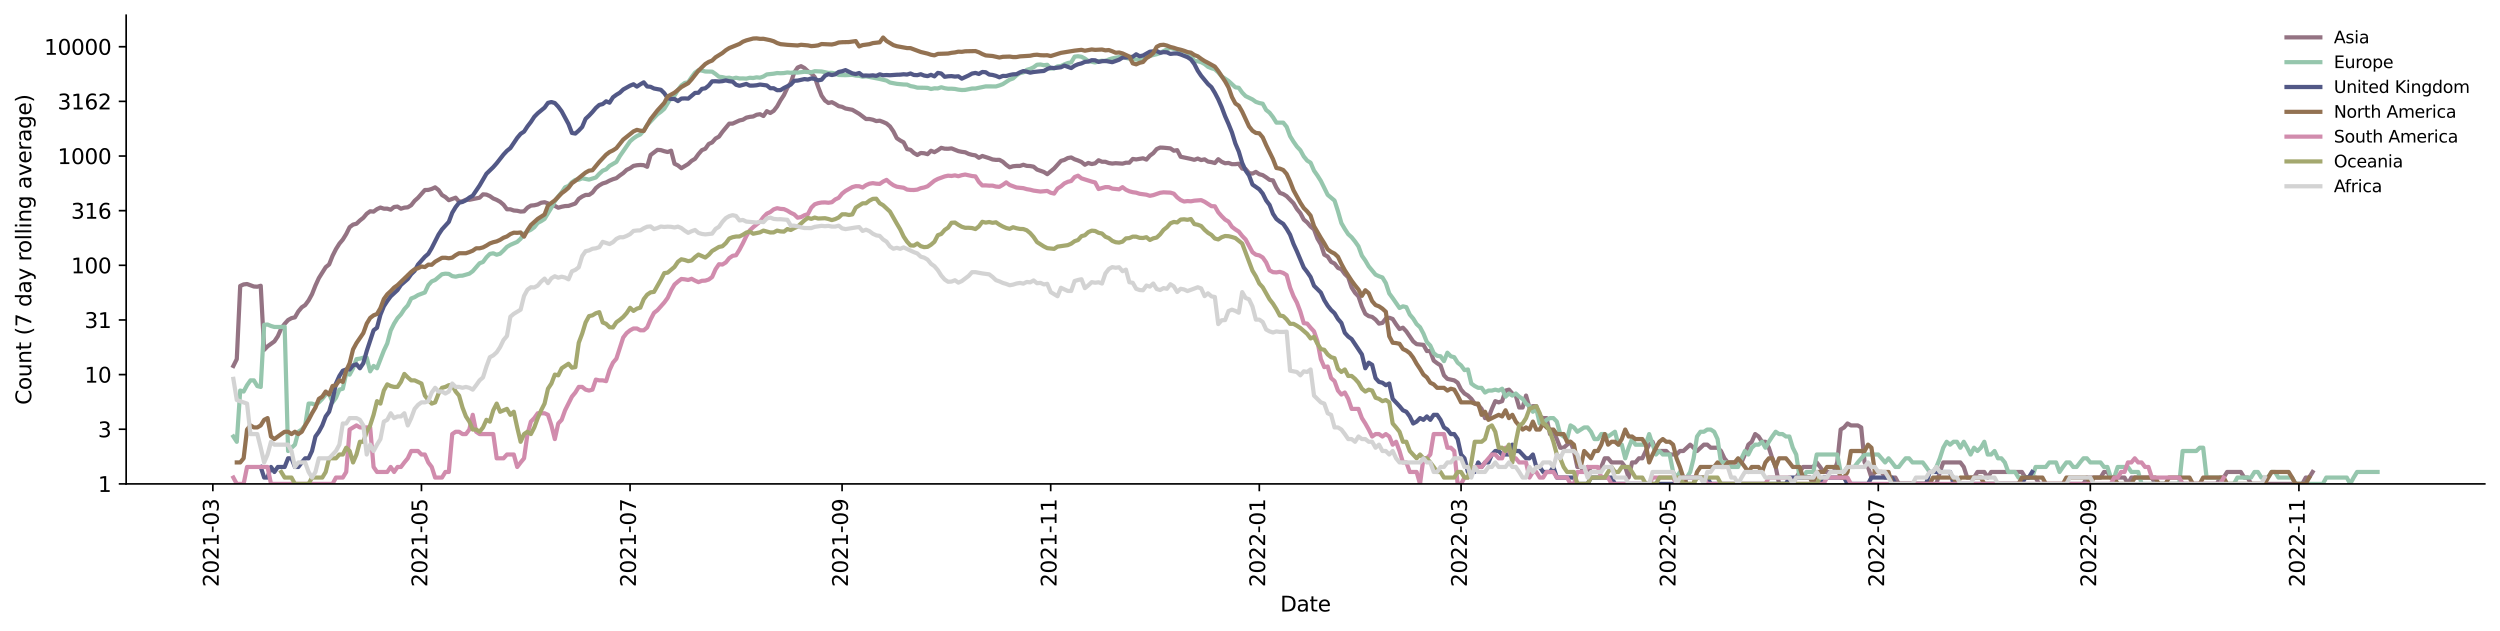 <?xml version="1.0" encoding="utf-8" standalone="no"?>
<!DOCTYPE svg PUBLIC "-//W3C//DTD SVG 1.1//EN"
  "http://www.w3.org/Graphics/SVG/1.1/DTD/svg11.dtd">
<svg xmlns:xlink="http://www.w3.org/1999/xlink" width="1182.891pt" height="298.621pt" viewBox="0 0 1182.891 298.621" xmlns="http://www.w3.org/2000/svg" version="1.1">
 <defs>
  <style type="text/css">*{stroke-linejoin: round; stroke-linecap: butt}</style>
 </defs>
 <g id="figure_1">
  <g id="patch_1">
   <path d="M 0 298.621 
L 1182.891 298.621 
L 1182.891 0 
L 0 0 
z
" style="fill: #ffffff"/>
  </g>
  <g id="axes_1">
   <g id="patch_2">
    <path d="M 59.691 228.96 
L 1175.691 228.96 
L 1175.691 7.2 
L 59.691 7.2 
z
" style="fill: #ffffff"/>
   </g>
   <g id="matplotlib.axis_1">
    <g id="xtick_1">
     <g id="line2d_1">
      <defs>
       <path id="m1730604a6b" d="M 0 0 
L 0 3.5 
" style="stroke: #000000; stroke-width: 0.8"/>
      </defs>
      <g>
       <use xlink:href="#m1730604a6b" x="100.709" y="228.96" style="stroke: #000000; stroke-width: 0.8"/>
      </g>
     </g>
     <g id="text_1">
      <!-- 2021-03 -->
      <g transform="translate(103.469 277.743)rotate(-90)scale(0.1 -0.1)">
       <defs>
        <path id="DejaVuSans-32" d="M 1228 531 
L 3431 531 
L 3431 0 
L 469 0 
L 469 531 
Q 828 903 1448 1529 
Q 2069 2156 2228 2338 
Q 2531 2678 2651 2914 
Q 2772 3150 2772 3378 
Q 2772 3750 2511 3984 
Q 2250 4219 1831 4219 
Q 1534 4219 1204 4116 
Q 875 4013 500 3803 
L 500 4441 
Q 881 4594 1212 4672 
Q 1544 4750 1819 4750 
Q 2544 4750 2975 4387 
Q 3406 4025 3406 3419 
Q 3406 3131 3298 2873 
Q 3191 2616 2906 2266 
Q 2828 2175 2409 1742 
Q 1991 1309 1228 531 
z
" transform="scale(0.016)"/>
        <path id="DejaVuSans-30" d="M 2034 4250 
Q 1547 4250 1301 3770 
Q 1056 3291 1056 2328 
Q 1056 1369 1301 889 
Q 1547 409 2034 409 
Q 2525 409 2770 889 
Q 3016 1369 3016 2328 
Q 3016 3291 2770 3770 
Q 2525 4250 2034 4250 
z
M 2034 4750 
Q 2819 4750 3233 4129 
Q 3647 3509 3647 2328 
Q 3647 1150 3233 529 
Q 2819 -91 2034 -91 
Q 1250 -91 836 529 
Q 422 1150 422 2328 
Q 422 3509 836 4129 
Q 1250 4750 2034 4750 
z
" transform="scale(0.016)"/>
        <path id="DejaVuSans-31" d="M 794 531 
L 1825 531 
L 1825 4091 
L 703 3866 
L 703 4441 
L 1819 4666 
L 2450 4666 
L 2450 531 
L 3481 531 
L 3481 0 
L 794 0 
L 794 531 
z
" transform="scale(0.016)"/>
        <path id="DejaVuSans-2d" d="M 313 2009 
L 1997 2009 
L 1997 1497 
L 313 1497 
L 313 2009 
z
" transform="scale(0.016)"/>
        <path id="DejaVuSans-33" d="M 2597 2516 
Q 3050 2419 3304 2112 
Q 3559 1806 3559 1356 
Q 3559 666 3084 287 
Q 2609 -91 1734 -91 
Q 1441 -91 1130 -33 
Q 819 25 488 141 
L 488 750 
Q 750 597 1062 519 
Q 1375 441 1716 441 
Q 2309 441 2620 675 
Q 2931 909 2931 1356 
Q 2931 1769 2642 2001 
Q 2353 2234 1838 2234 
L 1294 2234 
L 1294 2753 
L 1863 2753 
Q 2328 2753 2575 2939 
Q 2822 3125 2822 3475 
Q 2822 3834 2567 4026 
Q 2313 4219 1838 4219 
Q 1578 4219 1281 4162 
Q 984 4106 628 3988 
L 628 4550 
Q 988 4650 1302 4700 
Q 1616 4750 1894 4750 
Q 2613 4750 3031 4423 
Q 3450 4097 3450 3541 
Q 3450 3153 3228 2886 
Q 3006 2619 2597 2516 
z
" transform="scale(0.016)"/>
       </defs>
       <use xlink:href="#DejaVuSans-32"/>
       <use xlink:href="#DejaVuSans-30" x="63.623"/>
       <use xlink:href="#DejaVuSans-32" x="127.246"/>
       <use xlink:href="#DejaVuSans-31" x="190.869"/>
       <use xlink:href="#DejaVuSans-2d" x="254.492"/>
       <use xlink:href="#DejaVuSans-30" x="290.576"/>
       <use xlink:href="#DejaVuSans-33" x="354.199"/>
      </g>
     </g>
    </g>
    <g id="xtick_2">
     <g id="line2d_2">
      <g>
       <use xlink:href="#m1730604a6b" x="199.413" y="228.96" style="stroke: #000000; stroke-width: 0.8"/>
      </g>
     </g>
     <g id="text_2">
      <!-- 2021-05 -->
      <g transform="translate(202.172 277.743)rotate(-90)scale(0.1 -0.1)">
       <defs>
        <path id="DejaVuSans-35" d="M 691 4666 
L 3169 4666 
L 3169 4134 
L 1269 4134 
L 1269 2991 
Q 1406 3038 1543 3061 
Q 1681 3084 1819 3084 
Q 2600 3084 3056 2656 
Q 3513 2228 3513 1497 
Q 3513 744 3044 326 
Q 2575 -91 1722 -91 
Q 1428 -91 1123 -41 
Q 819 9 494 109 
L 494 744 
Q 775 591 1075 516 
Q 1375 441 1709 441 
Q 2250 441 2565 725 
Q 2881 1009 2881 1497 
Q 2881 1984 2565 2268 
Q 2250 2553 1709 2553 
Q 1456 2553 1204 2497 
Q 953 2441 691 2322 
L 691 4666 
z
" transform="scale(0.016)"/>
       </defs>
       <use xlink:href="#DejaVuSans-32"/>
       <use xlink:href="#DejaVuSans-30" x="63.623"/>
       <use xlink:href="#DejaVuSans-32" x="127.246"/>
       <use xlink:href="#DejaVuSans-31" x="190.869"/>
       <use xlink:href="#DejaVuSans-2d" x="254.492"/>
       <use xlink:href="#DejaVuSans-30" x="290.576"/>
       <use xlink:href="#DejaVuSans-35" x="354.199"/>
      </g>
     </g>
    </g>
    <g id="xtick_3">
     <g id="line2d_3">
      <g>
       <use xlink:href="#m1730604a6b" x="298.117" y="228.96" style="stroke: #000000; stroke-width: 0.8"/>
      </g>
     </g>
     <g id="text_3">
      <!-- 2021-07 -->
      <g transform="translate(300.876 277.743)rotate(-90)scale(0.1 -0.1)">
       <defs>
        <path id="DejaVuSans-37" d="M 525 4666 
L 3525 4666 
L 3525 4397 
L 1831 0 
L 1172 0 
L 2766 4134 
L 525 4134 
L 525 4666 
z
" transform="scale(0.016)"/>
       </defs>
       <use xlink:href="#DejaVuSans-32"/>
       <use xlink:href="#DejaVuSans-30" x="63.623"/>
       <use xlink:href="#DejaVuSans-32" x="127.246"/>
       <use xlink:href="#DejaVuSans-31" x="190.869"/>
       <use xlink:href="#DejaVuSans-2d" x="254.492"/>
       <use xlink:href="#DejaVuSans-30" x="290.576"/>
       <use xlink:href="#DejaVuSans-37" x="354.199"/>
      </g>
     </g>
    </g>
    <g id="xtick_4">
     <g id="line2d_4">
      <g>
       <use xlink:href="#m1730604a6b" x="398.439" y="228.96" style="stroke: #000000; stroke-width: 0.8"/>
      </g>
     </g>
     <g id="text_4">
      <!-- 2021-09 -->
      <g transform="translate(401.198 277.743)rotate(-90)scale(0.1 -0.1)">
       <defs>
        <path id="DejaVuSans-39" d="M 703 97 
L 703 672 
Q 941 559 1184 500 
Q 1428 441 1663 441 
Q 2288 441 2617 861 
Q 2947 1281 2994 2138 
Q 2813 1869 2534 1725 
Q 2256 1581 1919 1581 
Q 1219 1581 811 2004 
Q 403 2428 403 3163 
Q 403 3881 828 4315 
Q 1253 4750 1959 4750 
Q 2769 4750 3195 4129 
Q 3622 3509 3622 2328 
Q 3622 1225 3098 567 
Q 2575 -91 1691 -91 
Q 1453 -91 1209 -44 
Q 966 3 703 97 
z
M 1959 2075 
Q 2384 2075 2632 2365 
Q 2881 2656 2881 3163 
Q 2881 3666 2632 3958 
Q 2384 4250 1959 4250 
Q 1534 4250 1286 3958 
Q 1038 3666 1038 3163 
Q 1038 2656 1286 2365 
Q 1534 2075 1959 2075 
z
" transform="scale(0.016)"/>
       </defs>
       <use xlink:href="#DejaVuSans-32"/>
       <use xlink:href="#DejaVuSans-30" x="63.623"/>
       <use xlink:href="#DejaVuSans-32" x="127.246"/>
       <use xlink:href="#DejaVuSans-31" x="190.869"/>
       <use xlink:href="#DejaVuSans-2d" x="254.492"/>
       <use xlink:href="#DejaVuSans-30" x="290.576"/>
       <use xlink:href="#DejaVuSans-39" x="354.199"/>
      </g>
     </g>
    </g>
    <g id="xtick_5">
     <g id="line2d_5">
      <g>
       <use xlink:href="#m1730604a6b" x="497.143" y="228.96" style="stroke: #000000; stroke-width: 0.8"/>
      </g>
     </g>
     <g id="text_5">
      <!-- 2021-11 -->
      <g transform="translate(499.902 277.743)rotate(-90)scale(0.1 -0.1)">
       <use xlink:href="#DejaVuSans-32"/>
       <use xlink:href="#DejaVuSans-30" x="63.623"/>
       <use xlink:href="#DejaVuSans-32" x="127.246"/>
       <use xlink:href="#DejaVuSans-31" x="190.869"/>
       <use xlink:href="#DejaVuSans-2d" x="254.492"/>
       <use xlink:href="#DejaVuSans-31" x="290.576"/>
       <use xlink:href="#DejaVuSans-31" x="354.199"/>
      </g>
     </g>
    </g>
    <g id="xtick_6">
     <g id="line2d_6">
      <g>
       <use xlink:href="#m1730604a6b" x="595.846" y="228.96" style="stroke: #000000; stroke-width: 0.8"/>
      </g>
     </g>
     <g id="text_6">
      <!-- 2022-01 -->
      <g transform="translate(598.606 277.743)rotate(-90)scale(0.1 -0.1)">
       <use xlink:href="#DejaVuSans-32"/>
       <use xlink:href="#DejaVuSans-30" x="63.623"/>
       <use xlink:href="#DejaVuSans-32" x="127.246"/>
       <use xlink:href="#DejaVuSans-32" x="190.869"/>
       <use xlink:href="#DejaVuSans-2d" x="254.492"/>
       <use xlink:href="#DejaVuSans-30" x="290.576"/>
       <use xlink:href="#DejaVuSans-31" x="354.199"/>
      </g>
     </g>
    </g>
    <g id="xtick_7">
     <g id="line2d_7">
      <g>
       <use xlink:href="#m1730604a6b" x="691.314" y="228.96" style="stroke: #000000; stroke-width: 0.8"/>
      </g>
     </g>
     <g id="text_7">
      <!-- 2022-03 -->
      <g transform="translate(694.073 277.743)rotate(-90)scale(0.1 -0.1)">
       <use xlink:href="#DejaVuSans-32"/>
       <use xlink:href="#DejaVuSans-30" x="63.623"/>
       <use xlink:href="#DejaVuSans-32" x="127.246"/>
       <use xlink:href="#DejaVuSans-32" x="190.869"/>
       <use xlink:href="#DejaVuSans-2d" x="254.492"/>
       <use xlink:href="#DejaVuSans-30" x="290.576"/>
       <use xlink:href="#DejaVuSans-33" x="354.199"/>
      </g>
     </g>
    </g>
    <g id="xtick_8">
     <g id="line2d_8">
      <g>
       <use xlink:href="#m1730604a6b" x="790.018" y="228.96" style="stroke: #000000; stroke-width: 0.8"/>
      </g>
     </g>
     <g id="text_8">
      <!-- 2022-05 -->
      <g transform="translate(792.777 277.743)rotate(-90)scale(0.1 -0.1)">
       <use xlink:href="#DejaVuSans-32"/>
       <use xlink:href="#DejaVuSans-30" x="63.623"/>
       <use xlink:href="#DejaVuSans-32" x="127.246"/>
       <use xlink:href="#DejaVuSans-32" x="190.869"/>
       <use xlink:href="#DejaVuSans-2d" x="254.492"/>
       <use xlink:href="#DejaVuSans-30" x="290.576"/>
       <use xlink:href="#DejaVuSans-35" x="354.199"/>
      </g>
     </g>
    </g>
    <g id="xtick_9">
     <g id="line2d_9">
      <g>
       <use xlink:href="#m1730604a6b" x="888.722" y="228.96" style="stroke: #000000; stroke-width: 0.8"/>
      </g>
     </g>
     <g id="text_9">
      <!-- 2022-07 -->
      <g transform="translate(891.481 277.743)rotate(-90)scale(0.1 -0.1)">
       <use xlink:href="#DejaVuSans-32"/>
       <use xlink:href="#DejaVuSans-30" x="63.623"/>
       <use xlink:href="#DejaVuSans-32" x="127.246"/>
       <use xlink:href="#DejaVuSans-32" x="190.869"/>
       <use xlink:href="#DejaVuSans-2d" x="254.492"/>
       <use xlink:href="#DejaVuSans-30" x="290.576"/>
       <use xlink:href="#DejaVuSans-37" x="354.199"/>
      </g>
     </g>
    </g>
    <g id="xtick_10">
     <g id="line2d_10">
      <g>
       <use xlink:href="#m1730604a6b" x="989.043" y="228.96" style="stroke: #000000; stroke-width: 0.8"/>
      </g>
     </g>
     <g id="text_10">
      <!-- 2022-09 -->
      <g transform="translate(991.803 277.743)rotate(-90)scale(0.1 -0.1)">
       <use xlink:href="#DejaVuSans-32"/>
       <use xlink:href="#DejaVuSans-30" x="63.623"/>
       <use xlink:href="#DejaVuSans-32" x="127.246"/>
       <use xlink:href="#DejaVuSans-32" x="190.869"/>
       <use xlink:href="#DejaVuSans-2d" x="254.492"/>
       <use xlink:href="#DejaVuSans-30" x="290.576"/>
       <use xlink:href="#DejaVuSans-39" x="354.199"/>
      </g>
     </g>
    </g>
    <g id="xtick_11">
     <g id="line2d_11">
      <g>
       <use xlink:href="#m1730604a6b" x="1087.747" y="228.96" style="stroke: #000000; stroke-width: 0.8"/>
      </g>
     </g>
     <g id="text_11">
      <!-- 2022-11 -->
      <g transform="translate(1090.507 277.743)rotate(-90)scale(0.1 -0.1)">
       <use xlink:href="#DejaVuSans-32"/>
       <use xlink:href="#DejaVuSans-30" x="63.623"/>
       <use xlink:href="#DejaVuSans-32" x="127.246"/>
       <use xlink:href="#DejaVuSans-32" x="190.869"/>
       <use xlink:href="#DejaVuSans-2d" x="254.492"/>
       <use xlink:href="#DejaVuSans-31" x="290.576"/>
       <use xlink:href="#DejaVuSans-31" x="354.199"/>
      </g>
     </g>
    </g>
    <g id="text_12">
     <!-- Date -->
     <g transform="translate(605.74 289.341)scale(0.1 -0.1)">
      <defs>
       <path id="DejaVuSans-44" d="M 1259 4147 
L 1259 519 
L 2022 519 
Q 2988 519 3436 956 
Q 3884 1394 3884 2338 
Q 3884 3275 3436 3711 
Q 2988 4147 2022 4147 
L 1259 4147 
z
M 628 4666 
L 1925 4666 
Q 3281 4666 3915 4102 
Q 4550 3538 4550 2338 
Q 4550 1131 3912 565 
Q 3275 0 1925 0 
L 628 0 
L 628 4666 
z
" transform="scale(0.016)"/>
       <path id="DejaVuSans-61" d="M 2194 1759 
Q 1497 1759 1228 1600 
Q 959 1441 959 1056 
Q 959 750 1161 570 
Q 1363 391 1709 391 
Q 2188 391 2477 730 
Q 2766 1069 2766 1631 
L 2766 1759 
L 2194 1759 
z
M 3341 1997 
L 3341 0 
L 2766 0 
L 2766 531 
Q 2569 213 2275 61 
Q 1981 -91 1556 -91 
Q 1019 -91 701 211 
Q 384 513 384 1019 
Q 384 1609 779 1909 
Q 1175 2209 1959 2209 
L 2766 2209 
L 2766 2266 
Q 2766 2663 2505 2880 
Q 2244 3097 1772 3097 
Q 1472 3097 1187 3025 
Q 903 2953 641 2809 
L 641 3341 
Q 956 3463 1253 3523 
Q 1550 3584 1831 3584 
Q 2591 3584 2966 3190 
Q 3341 2797 3341 1997 
z
" transform="scale(0.016)"/>
       <path id="DejaVuSans-74" d="M 1172 4494 
L 1172 3500 
L 2356 3500 
L 2356 3053 
L 1172 3053 
L 1172 1153 
Q 1172 725 1289 603 
Q 1406 481 1766 481 
L 2356 481 
L 2356 0 
L 1766 0 
Q 1100 0 847 248 
Q 594 497 594 1153 
L 594 3053 
L 172 3053 
L 172 3500 
L 594 3500 
L 594 4494 
L 1172 4494 
z
" transform="scale(0.016)"/>
       <path id="DejaVuSans-65" d="M 3597 1894 
L 3597 1613 
L 953 1613 
Q 991 1019 1311 708 
Q 1631 397 2203 397 
Q 2534 397 2845 478 
Q 3156 559 3463 722 
L 3463 178 
Q 3153 47 2828 -22 
Q 2503 -91 2169 -91 
Q 1331 -91 842 396 
Q 353 884 353 1716 
Q 353 2575 817 3079 
Q 1281 3584 2069 3584 
Q 2775 3584 3186 3129 
Q 3597 2675 3597 1894 
z
M 3022 2063 
Q 3016 2534 2758 2815 
Q 2500 3097 2075 3097 
Q 1594 3097 1305 2825 
Q 1016 2553 972 2059 
L 3022 2063 
z
" transform="scale(0.016)"/>
      </defs>
      <use xlink:href="#DejaVuSans-44"/>
      <use xlink:href="#DejaVuSans-61" x="77.002"/>
      <use xlink:href="#DejaVuSans-74" x="138.281"/>
      <use xlink:href="#DejaVuSans-65" x="177.49"/>
     </g>
    </g>
   </g>
   <g id="matplotlib.axis_2">
    <g id="ytick_1">
     <g id="line2d_12">
      <defs>
       <path id="m98efa9c073" d="M 0 0 
L -3.5 0 
" style="stroke: #000000; stroke-width: 0.8"/>
      </defs>
      <g>
       <use xlink:href="#m98efa9c073" x="59.691" y="228.96" style="stroke: #000000; stroke-width: 0.8"/>
      </g>
     </g>
     <g id="text_13">
      <!-- 1 -->
      <g transform="translate(46.328 232.759)scale(0.1 -0.1)">
       <use xlink:href="#DejaVuSans-31"/>
      </g>
     </g>
    </g>
    <g id="ytick_2">
     <g id="line2d_13">
      <g>
       <use xlink:href="#m98efa9c073" x="59.691" y="203.104" style="stroke: #000000; stroke-width: 0.8"/>
      </g>
     </g>
     <g id="text_14">
      <!-- 3 -->
      <g transform="translate(46.328 206.904)scale(0.1 -0.1)">
       <use xlink:href="#DejaVuSans-33"/>
      </g>
     </g>
    </g>
    <g id="ytick_3">
     <g id="line2d_14">
      <g>
       <use xlink:href="#m98efa9c073" x="59.691" y="177.249" style="stroke: #000000; stroke-width: 0.8"/>
      </g>
     </g>
     <g id="text_15">
      <!-- 10 -->
      <g transform="translate(39.966 181.048)scale(0.1 -0.1)">
       <use xlink:href="#DejaVuSans-31"/>
       <use xlink:href="#DejaVuSans-30" x="63.623"/>
      </g>
     </g>
    </g>
    <g id="ytick_4">
     <g id="line2d_15">
      <g>
       <use xlink:href="#m98efa9c073" x="59.691" y="151.393" style="stroke: #000000; stroke-width: 0.8"/>
      </g>
     </g>
     <g id="text_16">
      <!-- 31 -->
      <g transform="translate(39.966 155.193)scale(0.1 -0.1)">
       <use xlink:href="#DejaVuSans-33"/>
       <use xlink:href="#DejaVuSans-31" x="63.623"/>
      </g>
     </g>
    </g>
    <g id="ytick_5">
     <g id="line2d_16">
      <g>
       <use xlink:href="#m98efa9c073" x="59.691" y="125.538" style="stroke: #000000; stroke-width: 0.8"/>
      </g>
     </g>
     <g id="text_17">
      <!-- 100 -->
      <g transform="translate(33.603 129.337)scale(0.1 -0.1)">
       <use xlink:href="#DejaVuSans-31"/>
       <use xlink:href="#DejaVuSans-30" x="63.623"/>
       <use xlink:href="#DejaVuSans-30" x="127.246"/>
      </g>
     </g>
    </g>
    <g id="ytick_6">
     <g id="line2d_17">
      <g>
       <use xlink:href="#m98efa9c073" x="59.691" y="99.682" style="stroke: #000000; stroke-width: 0.8"/>
      </g>
     </g>
     <g id="text_18">
      <!-- 316 -->
      <g transform="translate(33.603 103.482)scale(0.1 -0.1)">
       <defs>
        <path id="DejaVuSans-36" d="M 2113 2584 
Q 1688 2584 1439 2293 
Q 1191 2003 1191 1497 
Q 1191 994 1439 701 
Q 1688 409 2113 409 
Q 2538 409 2786 701 
Q 3034 994 3034 1497 
Q 3034 2003 2786 2293 
Q 2538 2584 2113 2584 
z
M 3366 4563 
L 3366 3988 
Q 3128 4100 2886 4159 
Q 2644 4219 2406 4219 
Q 1781 4219 1451 3797 
Q 1122 3375 1075 2522 
Q 1259 2794 1537 2939 
Q 1816 3084 2150 3084 
Q 2853 3084 3261 2657 
Q 3669 2231 3669 1497 
Q 3669 778 3244 343 
Q 2819 -91 2113 -91 
Q 1303 -91 875 529 
Q 447 1150 447 2328 
Q 447 3434 972 4092 
Q 1497 4750 2381 4750 
Q 2619 4750 2861 4703 
Q 3103 4656 3366 4563 
z
" transform="scale(0.016)"/>
       </defs>
       <use xlink:href="#DejaVuSans-33"/>
       <use xlink:href="#DejaVuSans-31" x="63.623"/>
       <use xlink:href="#DejaVuSans-36" x="127.246"/>
      </g>
     </g>
    </g>
    <g id="ytick_7">
     <g id="line2d_18">
      <g>
       <use xlink:href="#m98efa9c073" x="59.691" y="73.827" style="stroke: #000000; stroke-width: 0.8"/>
      </g>
     </g>
     <g id="text_19">
      <!-- 1000 -->
      <g transform="translate(27.241 77.626)scale(0.1 -0.1)">
       <use xlink:href="#DejaVuSans-31"/>
       <use xlink:href="#DejaVuSans-30" x="63.623"/>
       <use xlink:href="#DejaVuSans-30" x="127.246"/>
       <use xlink:href="#DejaVuSans-30" x="190.869"/>
      </g>
     </g>
    </g>
    <g id="ytick_8">
     <g id="line2d_19">
      <g>
       <use xlink:href="#m98efa9c073" x="59.691" y="47.971" style="stroke: #000000; stroke-width: 0.8"/>
      </g>
     </g>
     <g id="text_20">
      <!-- 3162 -->
      <g transform="translate(27.241 51.771)scale(0.1 -0.1)">
       <use xlink:href="#DejaVuSans-33"/>
       <use xlink:href="#DejaVuSans-31" x="63.623"/>
       <use xlink:href="#DejaVuSans-36" x="127.246"/>
       <use xlink:href="#DejaVuSans-32" x="190.869"/>
      </g>
     </g>
    </g>
    <g id="ytick_9">
     <g id="line2d_20">
      <g>
       <use xlink:href="#m98efa9c073" x="59.691" y="22.116" style="stroke: #000000; stroke-width: 0.8"/>
      </g>
     </g>
     <g id="text_21">
      <!-- 10000 -->
      <g transform="translate(20.878 25.915)scale(0.1 -0.1)">
       <use xlink:href="#DejaVuSans-31"/>
       <use xlink:href="#DejaVuSans-30" x="63.623"/>
       <use xlink:href="#DejaVuSans-30" x="127.246"/>
       <use xlink:href="#DejaVuSans-30" x="190.869"/>
       <use xlink:href="#DejaVuSans-30" x="254.492"/>
      </g>
     </g>
    </g>
    <g id="text_22">
     <!-- Count (7 day rolling average) -->
     <g transform="translate(14.798 191.548)rotate(-90)scale(0.1 -0.1)">
      <defs>
       <path id="DejaVuSans-43" d="M 4122 4306 
L 4122 3641 
Q 3803 3938 3442 4084 
Q 3081 4231 2675 4231 
Q 1875 4231 1450 3742 
Q 1025 3253 1025 2328 
Q 1025 1406 1450 917 
Q 1875 428 2675 428 
Q 3081 428 3442 575 
Q 3803 722 4122 1019 
L 4122 359 
Q 3791 134 3420 21 
Q 3050 -91 2638 -91 
Q 1578 -91 968 557 
Q 359 1206 359 2328 
Q 359 3453 968 4101 
Q 1578 4750 2638 4750 
Q 3056 4750 3426 4639 
Q 3797 4528 4122 4306 
z
" transform="scale(0.016)"/>
       <path id="DejaVuSans-6f" d="M 1959 3097 
Q 1497 3097 1228 2736 
Q 959 2375 959 1747 
Q 959 1119 1226 758 
Q 1494 397 1959 397 
Q 2419 397 2687 759 
Q 2956 1122 2956 1747 
Q 2956 2369 2687 2733 
Q 2419 3097 1959 3097 
z
M 1959 3584 
Q 2709 3584 3137 3096 
Q 3566 2609 3566 1747 
Q 3566 888 3137 398 
Q 2709 -91 1959 -91 
Q 1206 -91 779 398 
Q 353 888 353 1747 
Q 353 2609 779 3096 
Q 1206 3584 1959 3584 
z
" transform="scale(0.016)"/>
       <path id="DejaVuSans-75" d="M 544 1381 
L 544 3500 
L 1119 3500 
L 1119 1403 
Q 1119 906 1312 657 
Q 1506 409 1894 409 
Q 2359 409 2629 706 
Q 2900 1003 2900 1516 
L 2900 3500 
L 3475 3500 
L 3475 0 
L 2900 0 
L 2900 538 
Q 2691 219 2414 64 
Q 2138 -91 1772 -91 
Q 1169 -91 856 284 
Q 544 659 544 1381 
z
M 1991 3584 
L 1991 3584 
z
" transform="scale(0.016)"/>
       <path id="DejaVuSans-6e" d="M 3513 2113 
L 3513 0 
L 2938 0 
L 2938 2094 
Q 2938 2591 2744 2837 
Q 2550 3084 2163 3084 
Q 1697 3084 1428 2787 
Q 1159 2491 1159 1978 
L 1159 0 
L 581 0 
L 581 3500 
L 1159 3500 
L 1159 2956 
Q 1366 3272 1645 3428 
Q 1925 3584 2291 3584 
Q 2894 3584 3203 3211 
Q 3513 2838 3513 2113 
z
" transform="scale(0.016)"/>
       <path id="DejaVuSans-20" transform="scale(0.016)"/>
       <path id="DejaVuSans-28" d="M 1984 4856 
Q 1566 4138 1362 3434 
Q 1159 2731 1159 2009 
Q 1159 1288 1364 580 
Q 1569 -128 1984 -844 
L 1484 -844 
Q 1016 -109 783 600 
Q 550 1309 550 2009 
Q 550 2706 781 3412 
Q 1013 4119 1484 4856 
L 1984 4856 
z
" transform="scale(0.016)"/>
       <path id="DejaVuSans-64" d="M 2906 2969 
L 2906 4863 
L 3481 4863 
L 3481 0 
L 2906 0 
L 2906 525 
Q 2725 213 2448 61 
Q 2172 -91 1784 -91 
Q 1150 -91 751 415 
Q 353 922 353 1747 
Q 353 2572 751 3078 
Q 1150 3584 1784 3584 
Q 2172 3584 2448 3432 
Q 2725 3281 2906 2969 
z
M 947 1747 
Q 947 1113 1208 752 
Q 1469 391 1925 391 
Q 2381 391 2643 752 
Q 2906 1113 2906 1747 
Q 2906 2381 2643 2742 
Q 2381 3103 1925 3103 
Q 1469 3103 1208 2742 
Q 947 2381 947 1747 
z
" transform="scale(0.016)"/>
       <path id="DejaVuSans-79" d="M 2059 -325 
Q 1816 -950 1584 -1140 
Q 1353 -1331 966 -1331 
L 506 -1331 
L 506 -850 
L 844 -850 
Q 1081 -850 1212 -737 
Q 1344 -625 1503 -206 
L 1606 56 
L 191 3500 
L 800 3500 
L 1894 763 
L 2988 3500 
L 3597 3500 
L 2059 -325 
z
" transform="scale(0.016)"/>
       <path id="DejaVuSans-72" d="M 2631 2963 
Q 2534 3019 2420 3045 
Q 2306 3072 2169 3072 
Q 1681 3072 1420 2755 
Q 1159 2438 1159 1844 
L 1159 0 
L 581 0 
L 581 3500 
L 1159 3500 
L 1159 2956 
Q 1341 3275 1631 3429 
Q 1922 3584 2338 3584 
Q 2397 3584 2469 3576 
Q 2541 3569 2628 3553 
L 2631 2963 
z
" transform="scale(0.016)"/>
       <path id="DejaVuSans-6c" d="M 603 4863 
L 1178 4863 
L 1178 0 
L 603 0 
L 603 4863 
z
" transform="scale(0.016)"/>
       <path id="DejaVuSans-69" d="M 603 3500 
L 1178 3500 
L 1178 0 
L 603 0 
L 603 3500 
z
M 603 4863 
L 1178 4863 
L 1178 4134 
L 603 4134 
L 603 4863 
z
" transform="scale(0.016)"/>
       <path id="DejaVuSans-67" d="M 2906 1791 
Q 2906 2416 2648 2759 
Q 2391 3103 1925 3103 
Q 1463 3103 1205 2759 
Q 947 2416 947 1791 
Q 947 1169 1205 825 
Q 1463 481 1925 481 
Q 2391 481 2648 825 
Q 2906 1169 2906 1791 
z
M 3481 434 
Q 3481 -459 3084 -895 
Q 2688 -1331 1869 -1331 
Q 1566 -1331 1297 -1286 
Q 1028 -1241 775 -1147 
L 775 -588 
Q 1028 -725 1275 -790 
Q 1522 -856 1778 -856 
Q 2344 -856 2625 -561 
Q 2906 -266 2906 331 
L 2906 616 
Q 2728 306 2450 153 
Q 2172 0 1784 0 
Q 1141 0 747 490 
Q 353 981 353 1791 
Q 353 2603 747 3093 
Q 1141 3584 1784 3584 
Q 2172 3584 2450 3431 
Q 2728 3278 2906 2969 
L 2906 3500 
L 3481 3500 
L 3481 434 
z
" transform="scale(0.016)"/>
       <path id="DejaVuSans-76" d="M 191 3500 
L 800 3500 
L 1894 563 
L 2988 3500 
L 3597 3500 
L 2284 0 
L 1503 0 
L 191 3500 
z
" transform="scale(0.016)"/>
       <path id="DejaVuSans-29" d="M 513 4856 
L 1013 4856 
Q 1481 4119 1714 3412 
Q 1947 2706 1947 2009 
Q 1947 1309 1714 600 
Q 1481 -109 1013 -844 
L 513 -844 
Q 928 -128 1133 580 
Q 1338 1288 1338 2009 
Q 1338 2731 1133 3434 
Q 928 4138 513 4856 
z
" transform="scale(0.016)"/>
      </defs>
      <use xlink:href="#DejaVuSans-43"/>
      <use xlink:href="#DejaVuSans-6f" x="69.824"/>
      <use xlink:href="#DejaVuSans-75" x="131.006"/>
      <use xlink:href="#DejaVuSans-6e" x="194.385"/>
      <use xlink:href="#DejaVuSans-74" x="257.764"/>
      <use xlink:href="#DejaVuSans-20" x="296.973"/>
      <use xlink:href="#DejaVuSans-28" x="328.76"/>
      <use xlink:href="#DejaVuSans-37" x="367.773"/>
      <use xlink:href="#DejaVuSans-20" x="431.396"/>
      <use xlink:href="#DejaVuSans-64" x="463.184"/>
      <use xlink:href="#DejaVuSans-61" x="526.66"/>
      <use xlink:href="#DejaVuSans-79" x="587.939"/>
      <use xlink:href="#DejaVuSans-20" x="647.119"/>
      <use xlink:href="#DejaVuSans-72" x="678.906"/>
      <use xlink:href="#DejaVuSans-6f" x="717.77"/>
      <use xlink:href="#DejaVuSans-6c" x="778.951"/>
      <use xlink:href="#DejaVuSans-6c" x="806.734"/>
      <use xlink:href="#DejaVuSans-69" x="834.518"/>
      <use xlink:href="#DejaVuSans-6e" x="862.301"/>
      <use xlink:href="#DejaVuSans-67" x="925.68"/>
      <use xlink:href="#DejaVuSans-20" x="989.156"/>
      <use xlink:href="#DejaVuSans-61" x="1020.943"/>
      <use xlink:href="#DejaVuSans-76" x="1082.223"/>
      <use xlink:href="#DejaVuSans-65" x="1141.402"/>
      <use xlink:href="#DejaVuSans-72" x="1202.926"/>
      <use xlink:href="#DejaVuSans-61" x="1244.039"/>
      <use xlink:href="#DejaVuSans-67" x="1305.318"/>
      <use xlink:href="#DejaVuSans-65" x="1368.795"/>
      <use xlink:href="#DejaVuSans-29" x="1430.318"/>
     </g>
    </g>
   </g>
   <g id="line2d_21">
    <path d="M 110.418 173.154 
L 112.036 169.923 
L 113.654 135.311 
L 115.272 134.58 
L 116.89 134.389 
L 120.126 135.561 
L 121.745 135.661 
L 123.363 135.212 
L 124.981 165.522 
L 126.599 163.871 
L 129.835 161.523 
L 131.453 159.109 
L 133.071 155.423 
L 134.689 153.228 
L 136.307 151.43 
L 137.926 150.533 
L 139.544 150.146 
L 141.162 147.352 
L 142.78 145.405 
L 144.398 144.343 
L 146.016 142.155 
L 147.634 139.199 
L 149.252 135.114 
L 150.87 131.575 
L 154.106 126.421 
L 155.725 125.125 
L 157.343 121.072 
L 158.961 117.867 
L 160.579 115.285 
L 162.197 113.358 
L 163.815 110.738 
L 165.433 107.484 
L 167.051 106.268 
L 168.669 105.863 
L 170.287 104.327 
L 171.906 103.042 
L 173.524 101.134 
L 175.142 99.974 
L 176.76 100.129 
L 178.378 98.95 
L 179.996 98.206 
L 181.614 98.725 
L 183.232 98.735 
L 184.85 99.216 
L 186.468 97.942 
L 188.086 97.745 
L 189.705 98.744 
L 191.323 98.244 
L 192.941 98.092 
L 194.559 97.094 
L 196.177 95.023 
L 197.795 93.578 
L 201.031 89.9 
L 202.649 89.86 
L 204.267 89.4 
L 205.885 88.649 
L 207.504 89.926 
L 209.122 92.264 
L 210.74 93.24 
L 212.358 94.704 
L 215.594 93.539 
L 217.212 95.405 
L 218.83 95.255 
L 220.448 94.493 
L 222.066 94.533 
L 226.921 93.539 
L 228.539 91.953 
L 230.157 92.076 
L 231.775 92.781 
L 233.393 93.913 
L 235.011 94.574 
L 236.629 95.481 
L 238.247 96.86 
L 239.865 99.009 
L 241.484 99.038 
L 243.102 99.597 
L 244.72 99.729 
L 246.338 100.108 
L 247.956 99.985 
L 249.574 98.254 
L 251.192 97.276 
L 252.81 97.121 
L 254.428 96.753 
L 256.046 95.931 
L 257.665 95.684 
L 259.283 96.234 
L 260.901 97.248 
L 262.519 97.404 
L 264.137 98.292 
L 265.755 97.82 
L 267.373 97.505 
L 268.991 97.431 
L 272.227 96.295 
L 273.845 94.07 
L 275.464 92.99 
L 277.082 92.242 
L 278.7 92.221 
L 280.318 91.12 
L 281.936 88.999 
L 283.554 87.701 
L 285.172 86.797 
L 286.79 86.316 
L 288.408 85.46 
L 290.026 84.791 
L 291.645 84.305 
L 293.263 83.028 
L 294.881 81.901 
L 296.499 80.382 
L 298.117 79.618 
L 299.735 78.504 
L 301.353 78.182 
L 302.971 78.046 
L 304.589 78.155 
L 306.207 78.915 
L 307.825 73.344 
L 311.062 70.901 
L 312.68 71.023 
L 314.298 71.541 
L 315.916 71.939 
L 317.534 71.302 
L 319.152 77.469 
L 320.77 78.268 
L 322.388 79.576 
L 325.625 77.602 
L 327.243 76.104 
L 328.861 75.135 
L 330.479 72.909 
L 332.097 71.04 
L 333.715 70.389 
L 335.333 68.121 
L 336.951 67.389 
L 338.569 65.547 
L 340.187 64.657 
L 341.805 62.391 
L 345.042 58.505 
L 346.66 58.48 
L 349.896 56.991 
L 351.514 56.641 
L 353.132 55.674 
L 354.75 55.298 
L 356.368 55.115 
L 357.986 54.309 
L 359.605 54.032 
L 361.223 54.887 
L 362.841 52.604 
L 364.459 53.46 
L 366.077 52.446 
L 367.695 50.371 
L 369.313 47.447 
L 370.931 44.983 
L 372.549 41.5 
L 374.167 39.158 
L 375.785 34.386 
L 377.404 31.967 
L 379.022 31.309 
L 380.64 32.21 
L 382.258 33.715 
L 383.876 34.687 
L 385.494 36.479 
L 387.112 41.115 
L 388.73 45.268 
L 390.348 47.559 
L 391.966 48.732 
L 393.584 48.344 
L 395.203 49.194 
L 396.821 50.229 
L 398.439 50.546 
L 400.057 51.34 
L 403.293 51.955 
L 406.529 53.863 
L 409.765 56.307 
L 411.384 56.312 
L 413.002 56.651 
L 414.62 57.29 
L 416.238 57.108 
L 417.856 57.714 
L 419.474 58.442 
L 421.092 59.811 
L 422.71 62.174 
L 424.328 65.39 
L 425.946 66.471 
L 427.564 67.353 
L 429.183 70.532 
L 430.801 70.898 
L 432.419 72.382 
L 434.037 73.329 
L 435.655 72.385 
L 437.273 72.518 
L 438.891 72.946 
L 440.509 71.345 
L 442.127 71.986 
L 443.745 71.065 
L 445.364 69.953 
L 446.982 70.35 
L 448.6 70.392 
L 450.218 70.211 
L 453.454 71.503 
L 455.072 71.839 
L 456.69 72.051 
L 458.308 72.817 
L 459.926 73.263 
L 461.544 73.515 
L 463.163 74.66 
L 464.781 73.808 
L 468.017 74.834 
L 469.635 75.45 
L 471.253 75.654 
L 472.871 75.626 
L 474.489 76.527 
L 476.107 77.992 
L 477.725 79.149 
L 479.344 78.662 
L 480.962 78.508 
L 482.58 78.52 
L 484.198 77.961 
L 485.816 78.484 
L 487.434 78.563 
L 489.052 78.87 
L 490.67 80.224 
L 493.906 81.379 
L 495.524 82.413 
L 498.761 79.738 
L 501.997 76.136 
L 503.615 75.661 
L 505.233 74.78 
L 506.851 74.504 
L 508.469 75.381 
L 510.087 75.931 
L 511.705 76.647 
L 513.324 77.942 
L 514.942 77.095 
L 516.56 77.617 
L 518.178 77.278 
L 519.796 75.832 
L 521.414 76.538 
L 523.032 76.552 
L 524.65 77.147 
L 526.268 77.39 
L 527.886 77.214 
L 531.123 77.431 
L 532.741 76.98 
L 534.359 76.969 
L 535.977 75.21 
L 537.595 75.433 
L 540.831 74.898 
L 542.449 75.515 
L 544.067 73.648 
L 545.685 72.455 
L 547.303 70.53 
L 548.922 69.826 
L 550.54 69.888 
L 553.776 70.208 
L 555.394 71.308 
L 557.012 71.051 
L 558.63 74.166 
L 563.484 75.196 
L 565.103 75.623 
L 566.721 75.016 
L 568.339 75.738 
L 569.957 75.391 
L 571.575 76.455 
L 573.193 76.698 
L 574.811 77.14 
L 576.429 75.333 
L 578.047 76.552 
L 579.665 77.251 
L 581.283 77.088 
L 582.902 77.681 
L 584.52 77.666 
L 586.138 77.477 
L 587.756 79.772 
L 589.374 80.015 
L 590.992 81.91 
L 592.61 82.137 
L 594.228 81.338 
L 595.846 82.422 
L 597.464 82.864 
L 599.083 83.905 
L 600.701 85.091 
L 602.319 85.369 
L 603.937 88.78 
L 605.555 91.259 
L 607.173 91.824 
L 608.791 92.825 
L 612.027 96.182 
L 613.645 98.881 
L 615.263 100.833 
L 616.882 103.895 
L 618.5 105.244 
L 620.118 107.184 
L 621.736 108.542 
L 623.354 112.879 
L 624.972 115.613 
L 626.59 120.501 
L 628.208 121.39 
L 629.826 123.899 
L 631.444 124.688 
L 633.063 126.757 
L 634.681 127.41 
L 636.299 129.645 
L 637.917 131.2 
L 639.535 136.016 
L 641.153 138.559 
L 642.771 140.224 
L 644.389 144.944 
L 646.007 148.482 
L 647.625 149.578 
L 649.243 149.955 
L 650.862 151.228 
L 652.48 153.118 
L 654.098 152.791 
L 655.716 150.73 
L 657.334 150.339 
L 658.952 150.927 
L 660.57 153.449 
L 662.188 155.667 
L 663.806 155.062 
L 665.424 156.8 
L 668.661 161.523 
L 670.279 162.834 
L 673.515 163.175 
L 675.133 166.1 
L 676.751 166.1 
L 678.369 170.628 
L 679.987 171.856 
L 681.605 172.889 
L 683.223 177.572 
L 684.842 179.261 
L 688.078 179.974 
L 689.696 181.088 
L 691.314 184.361 
L 692.932 186.195 
L 694.55 187.172 
L 696.168 188.721 
L 697.786 190.969 
L 699.404 191.568 
L 701.023 193.467 
L 702.641 197.827 
L 704.259 197.827 
L 705.877 193.467 
L 707.495 189.817 
L 709.113 190.385 
L 710.731 189.817 
L 712.349 184.805 
L 713.967 184.361 
L 715.585 186.195 
L 717.203 187.172 
L 718.822 192.816 
L 720.44 192.816 
L 722.058 187.172 
L 723.676 192.816 
L 725.294 192.183 
L 726.912 192.183 
L 728.53 197.039 
L 730.148 197.827 
L 731.766 197.827 
L 733.384 205.383 
L 735.003 204.288 
L 736.621 207.749 
L 738.239 211.844 
L 739.857 211.844 
L 743.093 209.033 
L 744.711 213.393 
L 746.329 220.95 
L 747.947 220.95 
L 749.565 223.316 
L 751.183 220.95 
L 752.802 223.316 
L 756.038 223.316 
L 757.656 220.95 
L 759.274 216.855 
L 760.892 216.855 
L 762.51 218.809 
L 767.364 218.809 
L 768.982 220.95 
L 770.601 225.961 
L 772.219 218.809 
L 773.837 218.809 
L 775.455 216.855 
L 777.073 216.855 
L 778.691 213.393 
L 780.309 210.395 
L 781.927 209.033 
L 783.545 213.393 
L 788.4 213.393 
L 790.018 215.058 
L 793.254 215.058 
L 794.872 213.393 
L 796.49 213.393 
L 799.726 210.395 
L 802.962 213.393 
L 806.199 210.395 
L 807.817 210.395 
L 809.435 211.844 
L 812.671 211.844 
L 814.289 213.393 
L 815.907 216.855 
L 817.525 218.809 
L 823.998 218.809 
L 825.616 215.058 
L 827.234 210.395 
L 828.852 209.033 
L 830.47 205.383 
L 832.088 206.535 
L 833.706 209.033 
L 835.324 209.033 
L 836.942 211.844 
L 838.561 216.855 
L 840.179 220.95 
L 841.797 228.96 
L 848.269 228.96 
L 849.887 225.961 
L 851.505 223.316 
L 853.123 220.95 
L 857.978 220.95 
L 859.596 218.809 
L 861.214 220.95 
L 862.832 223.316 
L 867.686 223.316 
L 869.304 218.809 
L 870.922 203.243 
L 872.541 202.245 
L 874.159 200.372 
L 875.777 201.289 
L 879.013 201.289 
L 880.631 202.245 
L 882.249 218.809 
L 883.867 220.95 
L 885.485 225.961 
L 887.103 223.316 
L 890.34 223.316 
L 891.958 225.961 
L 896.812 225.961 
L 898.43 228.96 
L 916.229 228.96 
L 917.847 223.316 
L 919.465 218.809 
L 927.556 218.809 
L 929.174 220.95 
L 930.792 225.961 
L 934.028 225.961 
L 935.646 223.316 
L 938.882 223.316 
L 940.501 225.961 
L 942.119 223.316 
L 956.681 223.316 
L 958.3 225.961 
L 963.154 225.961 
L 964.772 228.96 
L 985.807 228.96 
L 987.425 225.961 
L 993.898 225.961 
L 995.516 223.316 
L 997.134 223.316 
L 998.752 225.961 
L 1005.224 225.961 
L 1006.842 228.96 
L 1008.461 225.961 
L 1018.169 225.961 
L 1019.787 228.96 
L 1048.913 228.96 
L 1050.531 225.961 
L 1052.149 225.961 
L 1053.767 223.316 
L 1060.24 223.316 
L 1061.858 225.961 
L 1063.476 225.961 
L 1065.094 228.96 
L 1089.365 228.96 
L 1090.983 225.961 
L 1092.601 225.961 
L 1094.22 223.316 
L 1094.22 223.316 
" clip-path="url(#p4d72d47b19)" style="fill: none; stroke: #947383; stroke-width: 2; stroke-linecap: square"/>
   </g>
   <g id="line2d_22">
    <path d="M 110.418 206.535 
L 112.036 209.033 
L 113.654 184.805 
L 115.272 185.259 
L 116.89 182.26 
L 118.508 179.974 
L 120.126 179.974 
L 121.745 182.665 
L 123.363 183.077 
L 124.981 153.672 
L 126.599 153.56 
L 128.217 154.241 
L 129.835 154.706 
L 133.071 154.706 
L 134.689 154.589 
L 136.307 213.393 
L 139.544 210.395 
L 141.162 204.288 
L 142.78 203.243 
L 144.398 201.289 
L 146.016 190.969 
L 147.634 190.969 
L 149.252 191.568 
L 150.87 190.385 
L 152.488 188.721 
L 154.106 186.678 
L 155.725 186.195 
L 157.343 190.385 
L 158.961 188.193 
L 160.579 184.361 
L 162.197 183.925 
L 163.815 176.616 
L 165.433 177.249 
L 167.051 174.25 
L 168.669 169.923 
L 170.287 169.693 
L 171.906 169.239 
L 173.524 169.239 
L 175.142 175.7 
L 176.76 173.154 
L 178.378 174.25 
L 181.614 165.906 
L 183.232 162.499 
L 184.85 156.416 
L 186.468 153.118 
L 188.086 150.533 
L 189.705 148.751 
L 191.323 146.277 
L 192.941 144.492 
L 194.559 141.233 
L 196.177 140.597 
L 197.795 139.615 
L 201.031 138.388 
L 202.649 134.918 
L 204.267 133.139 
L 205.885 132.474 
L 209.122 129.761 
L 210.74 129.492 
L 212.358 129.607 
L 213.976 130.63 
L 215.594 130.913 
L 217.212 130.509 
L 218.83 130.429 
L 222.066 129.492 
L 223.685 128.3 
L 226.921 124.565 
L 228.539 123.959 
L 230.157 121.767 
L 231.775 120.145 
L 233.393 119.844 
L 235.011 120.527 
L 236.629 120.044 
L 238.247 118.515 
L 239.865 116.82 
L 241.484 115.862 
L 244.72 114.448 
L 246.338 112.97 
L 247.956 110.639 
L 249.574 109.495 
L 251.192 108.693 
L 252.81 107.498 
L 254.428 105.466 
L 256.046 104.629 
L 257.665 103.579 
L 260.901 98.263 
L 262.519 95.197 
L 264.137 92.998 
L 265.755 91.023 
L 267.373 88.618 
L 268.991 87.988 
L 270.609 86.227 
L 272.227 85.107 
L 273.845 85.038 
L 275.464 84.346 
L 278.7 84.98 
L 281.936 83.98 
L 283.554 82.225 
L 285.172 80.754 
L 286.79 80.126 
L 288.408 78.5 
L 291.645 76.621 
L 293.263 73.878 
L 298.117 66.87 
L 299.735 65.46 
L 301.353 64.369 
L 302.971 63.617 
L 304.589 61.773 
L 306.207 59.17 
L 311.062 54.054 
L 312.68 52.889 
L 314.298 51.487 
L 317.534 46.185 
L 319.152 45.229 
L 320.77 42.626 
L 322.388 40.475 
L 324.006 39.252 
L 325.625 38.914 
L 327.243 36.495 
L 328.861 34.37 
L 330.479 33.249 
L 332.097 33.386 
L 333.715 33.828 
L 336.951 33.901 
L 338.569 35.007 
L 340.187 36.314 
L 341.805 36.495 
L 343.424 36.882 
L 345.042 36.758 
L 346.66 37.157 
L 348.278 36.773 
L 349.896 37.132 
L 351.514 37.098 
L 353.132 37.191 
L 354.75 36.795 
L 356.368 36.909 
L 357.986 36.591 
L 359.605 36.76 
L 361.223 36.188 
L 362.841 35.212 
L 366.077 34.865 
L 367.695 34.563 
L 369.313 34.649 
L 370.931 34.567 
L 372.549 34.287 
L 374.167 34.438 
L 375.785 34.263 
L 377.404 34.355 
L 380.64 33.96 
L 383.876 34.205 
L 385.494 33.685 
L 388.73 33.828 
L 391.966 34.505 
L 393.584 34.461 
L 395.203 34.744 
L 396.821 35.48 
L 400.057 35.563 
L 403.293 35.4 
L 404.911 35.759 
L 406.529 35.853 
L 408.147 36.293 
L 409.765 36.099 
L 416.238 37.361 
L 419.474 38.121 
L 421.092 39.06 
L 424.328 39.67 
L 427.564 39.977 
L 429.183 40.026 
L 430.801 40.725 
L 432.419 41.022 
L 434.037 41.477 
L 437.273 41.526 
L 438.891 41.594 
L 440.509 42.116 
L 442.127 41.781 
L 443.745 41.832 
L 445.364 41.284 
L 446.982 41.736 
L 448.6 41.985 
L 450.218 41.971 
L 451.836 42.083 
L 453.454 42.412 
L 455.072 42.591 
L 456.69 42.54 
L 459.926 41.885 
L 461.544 41.87 
L 466.399 40.876 
L 471.253 40.894 
L 472.871 40.417 
L 474.489 39.798 
L 477.725 37.702 
L 479.344 37.105 
L 480.962 35.643 
L 482.58 34.588 
L 484.198 34.249 
L 485.816 33.062 
L 487.434 32.582 
L 489.052 31.827 
L 490.67 30.64 
L 492.288 30.512 
L 493.906 30.86 
L 495.524 30.663 
L 497.143 32.411 
L 498.761 32.318 
L 500.379 31.418 
L 501.997 31.246 
L 503.615 30.474 
L 505.233 29.828 
L 506.851 29.52 
L 508.469 26.797 
L 510.087 26.618 
L 511.705 26.851 
L 513.324 27.723 
L 514.942 28.897 
L 518.178 29.558 
L 519.796 28.977 
L 521.414 28.74 
L 523.032 28.97 
L 524.65 28.132 
L 526.268 27.63 
L 531.123 26.69 
L 532.741 27.388 
L 535.977 28.108 
L 537.595 28.136 
L 539.213 28.294 
L 540.831 28.226 
L 542.449 27.126 
L 544.067 26.419 
L 547.303 25.643 
L 548.922 25.083 
L 550.54 24.177 
L 553.776 22.631 
L 555.394 23.164 
L 558.63 23.952 
L 560.248 24.216 
L 561.866 25.042 
L 563.484 26.221 
L 565.103 28.878 
L 566.721 28.991 
L 568.339 29.414 
L 569.957 30.291 
L 571.575 31.603 
L 573.193 32.27 
L 574.811 32.768 
L 576.429 34.229 
L 578.047 36.145 
L 581.283 38.32 
L 584.52 41.313 
L 586.138 41.548 
L 587.756 43.813 
L 589.374 45.471 
L 592.61 47.047 
L 594.228 48.201 
L 595.846 48.747 
L 597.464 49.081 
L 599.083 52.042 
L 600.701 53.316 
L 602.319 55.425 
L 603.937 58.015 
L 607.173 58.03 
L 608.791 60.018 
L 610.409 64.411 
L 612.027 67.035 
L 613.645 69.345 
L 615.263 71.071 
L 616.882 74.02 
L 618.5 75.991 
L 620.118 76.988 
L 621.736 80.741 
L 623.354 83.047 
L 624.972 85.611 
L 628.208 92.192 
L 631.444 94.899 
L 633.063 99.913 
L 634.681 105.545 
L 636.299 108.332 
L 637.917 110.805 
L 639.535 112.266 
L 641.153 114.272 
L 642.771 116.582 
L 644.389 120.967 
L 646.007 123.281 
L 647.625 126.057 
L 650.862 129.956 
L 652.48 130.71 
L 654.098 131.283 
L 655.716 133.964 
L 657.334 138.848 
L 658.952 141.04 
L 662.188 145.718 
L 663.806 144.944 
L 665.424 145.328 
L 667.043 148.841 
L 668.661 150.73 
L 670.279 153.338 
L 671.897 154.824 
L 673.515 157.857 
L 675.133 161.843 
L 676.751 163.52 
L 678.369 167.098 
L 679.987 168.358 
L 681.605 168.575 
L 683.223 170.869 
L 684.842 166.895 
L 686.46 168.575 
L 688.078 169.015 
L 689.696 171.605 
L 691.314 172.889 
L 692.932 175.108 
L 694.55 174.819 
L 696.168 181.472 
L 697.786 182.665 
L 699.404 183.497 
L 701.023 183.497 
L 702.641 185.722 
L 704.259 184.805 
L 705.877 184.805 
L 707.495 184.361 
L 709.113 184.805 
L 710.731 183.925 
L 712.349 187.676 
L 713.967 186.195 
L 715.585 187.172 
L 717.203 186.195 
L 718.822 187.676 
L 720.44 188.721 
L 722.058 190.969 
L 723.676 192.183 
L 725.294 194.828 
L 726.912 193.467 
L 728.53 200.372 
L 730.148 200.372 
L 731.766 198.644 
L 733.384 197.827 
L 735.003 197.827 
L 736.621 199.491 
L 738.239 205.383 
L 741.475 207.749 
L 743.093 201.289 
L 744.711 202.245 
L 746.329 204.288 
L 749.565 202.245 
L 751.183 202.245 
L 752.802 204.288 
L 754.42 207.749 
L 756.038 207.749 
L 757.656 205.383 
L 759.274 205.383 
L 760.892 206.535 
L 764.128 204.288 
L 765.746 210.395 
L 767.364 210.395 
L 768.982 216.855 
L 770.601 211.844 
L 772.219 207.749 
L 773.837 210.395 
L 778.691 210.395 
L 780.309 205.383 
L 783.545 215.058 
L 785.163 213.393 
L 786.782 215.058 
L 790.018 215.058 
L 791.636 223.316 
L 793.254 225.961 
L 794.872 223.316 
L 796.49 225.961 
L 798.108 225.961 
L 799.726 223.316 
L 801.344 216.855 
L 802.962 206.535 
L 804.581 204.288 
L 806.199 204.288 
L 807.817 203.243 
L 809.435 203.243 
L 811.053 204.288 
L 812.671 207.749 
L 814.289 218.809 
L 817.525 218.809 
L 819.143 220.95 
L 822.38 220.95 
L 823.998 216.855 
L 825.616 213.393 
L 827.234 215.058 
L 828.852 211.844 
L 830.47 210.395 
L 832.088 210.395 
L 833.706 209.033 
L 835.324 211.844 
L 836.942 209.033 
L 838.561 206.535 
L 840.179 204.288 
L 841.797 205.383 
L 843.415 205.383 
L 845.033 206.535 
L 846.651 206.535 
L 848.269 211.844 
L 849.887 215.058 
L 851.505 225.961 
L 853.123 225.961 
L 854.742 223.316 
L 857.978 223.316 
L 859.596 215.058 
L 869.304 215.058 
L 870.922 223.316 
L 872.541 223.316 
L 874.159 220.95 
L 877.395 220.95 
L 879.013 218.809 
L 882.249 215.058 
L 888.722 215.058 
L 891.958 218.809 
L 893.576 216.855 
L 895.194 218.809 
L 896.812 220.95 
L 898.43 220.95 
L 900.048 218.809 
L 901.666 216.855 
L 903.284 216.855 
L 904.902 218.809 
L 909.757 218.809 
L 911.375 220.95 
L 912.993 223.316 
L 914.611 223.316 
L 916.229 220.95 
L 917.847 216.855 
L 919.465 211.844 
L 921.083 209.033 
L 922.701 210.395 
L 924.32 209.033 
L 925.938 209.033 
L 927.556 211.844 
L 929.174 209.033 
L 930.792 211.844 
L 932.41 215.058 
L 934.028 211.844 
L 935.646 213.393 
L 937.264 211.844 
L 938.882 209.033 
L 940.501 215.058 
L 942.119 215.058 
L 943.737 213.393 
L 945.355 216.855 
L 946.973 216.855 
L 948.591 218.809 
L 950.209 223.316 
L 953.445 223.316 
L 955.063 225.961 
L 961.536 225.961 
L 963.154 220.95 
L 968.008 220.95 
L 969.626 218.809 
L 972.862 218.809 
L 974.481 223.316 
L 976.099 220.95 
L 977.717 218.809 
L 979.335 218.809 
L 980.953 220.95 
L 982.571 220.95 
L 984.189 218.809 
L 985.807 216.855 
L 987.425 216.855 
L 989.043 218.809 
L 993.898 218.809 
L 995.516 220.95 
L 997.134 220.95 
L 998.752 225.961 
L 1000.37 225.961 
L 1001.988 220.95 
L 1006.842 220.95 
L 1008.461 223.316 
L 1011.697 223.316 
L 1013.315 228.96 
L 1031.114 228.96 
L 1032.732 213.393 
L 1039.204 213.393 
L 1040.822 211.844 
L 1042.441 211.844 
L 1044.059 225.961 
L 1050.531 225.961 
L 1052.149 228.96 
L 1057.003 228.96 
L 1058.621 225.961 
L 1065.094 225.961 
L 1066.712 223.316 
L 1068.33 223.316 
L 1069.948 225.961 
L 1073.184 225.961 
L 1074.802 223.316 
L 1076.421 223.316 
L 1078.039 225.961 
L 1084.511 225.961 
L 1086.129 228.96 
L 1099.074 228.96 
L 1100.692 225.961 
L 1110.4 225.961 
L 1112.019 228.96 
L 1113.637 225.961 
L 1115.255 223.316 
L 1124.963 223.316 
L 1124.963 223.316 
" clip-path="url(#p4d72d47b19)" style="fill: none; stroke: #96c6ad; stroke-width: 2; stroke-linecap: square"/>
   </g>
   <g id="line2d_23">
    <path d="M 123.363 220.95 
L 124.981 225.961 
L 126.599 225.961 
L 128.217 220.95 
L 129.835 223.316 
L 131.453 220.95 
L 134.689 220.95 
L 136.307 216.855 
L 137.926 216.855 
L 139.544 220.95 
L 141.162 220.95 
L 142.78 218.809 
L 144.398 216.855 
L 146.016 216.855 
L 147.634 213.393 
L 149.252 206.535 
L 150.87 204.288 
L 152.488 201.289 
L 154.106 197.039 
L 155.725 194.828 
L 157.343 189.262 
L 158.961 181.472 
L 160.579 177.9 
L 162.197 175.402 
L 163.815 174.819 
L 165.433 174.819 
L 167.051 172.889 
L 168.669 172.366 
L 170.287 174.25 
L 171.906 171.856 
L 173.524 166.1 
L 176.76 156.289 
L 178.378 155.062 
L 179.996 148.932 
L 181.614 144.944 
L 183.232 142.426 
L 184.85 140.224 
L 188.086 137.225 
L 189.705 134.821 
L 192.941 131.999 
L 194.559 129.722 
L 196.177 128.155 
L 197.795 125.156 
L 201.031 121.497 
L 202.649 120.094 
L 204.267 117.371 
L 207.504 110.989 
L 209.122 108.542 
L 212.358 104.973 
L 213.976 100.674 
L 215.594 97.979 
L 217.212 95.931 
L 218.83 95.54 
L 220.448 94.769 
L 222.066 93.493 
L 223.685 92.573 
L 226.921 87.772 
L 230.157 82.216 
L 233.393 79.068 
L 235.011 77.24 
L 238.247 73.11 
L 239.865 71.365 
L 241.484 70.058 
L 244.72 65.242 
L 246.338 63.322 
L 247.956 62.264 
L 249.574 59.807 
L 251.192 57.706 
L 252.81 55.242 
L 254.428 53.598 
L 257.665 50.917 
L 259.283 48.676 
L 260.901 48.276 
L 262.519 48.752 
L 264.137 50.478 
L 265.755 52.668 
L 268.991 58.681 
L 270.609 62.906 
L 272.227 63.192 
L 273.845 61.765 
L 275.464 60.065 
L 277.082 56.213 
L 278.7 54.712 
L 280.318 52.994 
L 281.936 51.071 
L 283.554 49.644 
L 285.172 49.233 
L 286.79 47.94 
L 288.408 48.584 
L 290.026 46.041 
L 291.645 44.842 
L 293.263 43.863 
L 294.881 42.342 
L 298.117 40.536 
L 299.735 39.874 
L 301.353 40.968 
L 302.971 39.897 
L 304.589 38.963 
L 306.207 40.911 
L 307.825 41.074 
L 309.444 41.869 
L 312.68 42.477 
L 314.298 44.071 
L 315.916 46.418 
L 317.534 46.821 
L 319.152 46.827 
L 320.77 47.823 
L 322.388 46.644 
L 324.006 46.565 
L 325.625 46.669 
L 328.861 43.961 
L 330.479 43.891 
L 332.097 42.059 
L 333.715 41.769 
L 335.333 40.47 
L 336.951 38.483 
L 338.569 38.443 
L 340.187 38.548 
L 341.805 38.404 
L 343.424 38.044 
L 345.042 38.433 
L 346.66 38.633 
L 348.278 40.12 
L 349.896 40.592 
L 353.132 39.719 
L 354.75 40.506 
L 356.368 40.494 
L 357.986 40.342 
L 359.605 39.995 
L 362.841 40.425 
L 364.459 41.732 
L 366.077 41.757 
L 367.695 42.68 
L 369.313 42.642 
L 370.931 41.628 
L 374.167 40.02 
L 375.785 38.217 
L 377.404 38.132 
L 380.64 37.418 
L 382.258 37.626 
L 383.876 37.116 
L 385.494 37.318 
L 387.112 38.031 
L 388.73 37.72 
L 390.348 35.845 
L 391.966 35.083 
L 393.584 35.505 
L 395.203 35.163 
L 396.821 34.039 
L 398.439 33.711 
L 400.057 33.178 
L 403.293 34.72 
L 404.911 35.031 
L 406.529 34.541 
L 408.147 35.782 
L 409.765 35.729 
L 411.384 35.805 
L 413.002 35.641 
L 414.62 35.902 
L 416.238 35.169 
L 417.856 35.612 
L 419.474 35.498 
L 421.092 35.6 
L 424.328 35.364 
L 425.946 35.321 
L 427.564 35.133 
L 429.183 35.279 
L 430.801 34.772 
L 432.419 35.481 
L 434.037 35.559 
L 435.655 35.118 
L 437.273 35.755 
L 438.891 36.022 
L 440.509 35.412 
L 442.127 36.124 
L 443.745 34.5 
L 445.364 34.781 
L 446.982 36.339 
L 448.6 36.097 
L 450.218 36.008 
L 451.836 36.237 
L 453.454 36.096 
L 455.072 37.208 
L 458.308 35.708 
L 459.926 34.803 
L 461.544 34.497 
L 463.163 34.995 
L 464.781 34.053 
L 466.399 34.18 
L 468.017 35.258 
L 469.635 35.465 
L 471.253 35.899 
L 472.871 36.582 
L 474.489 35.916 
L 476.107 35.961 
L 477.725 35.494 
L 479.344 35.171 
L 480.962 35.097 
L 482.58 34.244 
L 484.198 33.633 
L 485.816 33.909 
L 487.434 34.38 
L 489.052 34.065 
L 492.288 33.713 
L 493.906 33.58 
L 495.524 32.635 
L 497.143 32.047 
L 498.761 32.215 
L 501.997 31.821 
L 503.615 31.045 
L 506.851 32.195 
L 508.469 31.094 
L 510.087 30.405 
L 511.705 29.998 
L 513.324 29.276 
L 514.942 29.13 
L 516.56 28.48 
L 518.178 28.539 
L 519.796 29.296 
L 521.414 28.967 
L 523.032 28.812 
L 526.268 29.429 
L 529.504 28.263 
L 531.123 27.256 
L 534.359 27.078 
L 535.977 26.864 
L 537.595 25.687 
L 539.213 26.604 
L 540.831 26.28 
L 544.067 24.461 
L 547.303 24.127 
L 548.922 24.97 
L 550.54 24.667 
L 552.158 24.762 
L 553.776 25.508 
L 555.394 25.315 
L 557.012 25.306 
L 558.63 25.758 
L 561.866 27.056 
L 563.484 28.108 
L 565.103 30.283 
L 566.721 33.441 
L 568.339 35.851 
L 571.575 39.773 
L 573.193 41.245 
L 574.811 43.912 
L 576.429 47.004 
L 578.047 50.704 
L 579.665 54.992 
L 581.283 58.644 
L 582.902 62.664 
L 584.52 67.9 
L 586.138 71.698 
L 587.756 77.128 
L 589.374 80.667 
L 590.992 82.999 
L 592.61 87.317 
L 595.846 89.587 
L 597.464 91.596 
L 599.083 94.834 
L 600.701 96.968 
L 602.319 101.145 
L 603.937 103.603 
L 605.555 104.883 
L 607.173 105.93 
L 608.791 108.288 
L 610.409 111.056 
L 612.027 115.428 
L 613.645 118.941 
L 616.882 126.589 
L 618.5 128.702 
L 620.118 131.077 
L 621.736 135.212 
L 624.972 138.445 
L 626.59 142.021 
L 628.208 144.641 
L 629.826 146.684 
L 631.444 148.216 
L 633.063 150.927 
L 634.681 152.791 
L 636.299 157.455 
L 637.917 159.252 
L 639.535 160.434 
L 644.389 167.719 
L 646.007 174.25 
L 647.625 171.605 
L 649.243 172.626 
L 650.862 178.913 
L 652.48 180.711 
L 654.098 181.088 
L 655.716 182.26 
L 657.334 181.472 
L 658.952 188.721 
L 662.188 192.183 
L 663.806 194.137 
L 665.424 194.828 
L 667.043 197.039 
L 668.661 200.372 
L 670.279 199.491 
L 671.897 197.827 
L 673.515 198.644 
L 675.133 197.039 
L 676.751 198.644 
L 678.369 196.277 
L 679.987 196.277 
L 681.605 198.644 
L 683.223 202.245 
L 684.842 203.243 
L 686.46 205.383 
L 688.078 205.383 
L 689.696 207.749 
L 691.314 215.058 
L 692.932 216.855 
L 694.55 223.316 
L 697.786 223.316 
L 699.404 218.809 
L 701.023 220.95 
L 702.641 218.809 
L 704.259 218.809 
L 705.877 215.058 
L 707.495 213.393 
L 709.113 213.393 
L 710.731 215.058 
L 713.967 215.058 
L 715.585 210.395 
L 717.203 213.393 
L 718.822 213.393 
L 722.058 216.855 
L 723.676 216.855 
L 725.294 215.058 
L 726.912 220.95 
L 728.53 220.95 
L 730.148 223.316 
L 733.384 223.316 
L 735.003 220.95 
L 736.621 225.961 
L 744.711 225.961 
L 746.329 228.96 
L 751.183 228.96 
L 752.802 225.961 
L 762.51 225.961 
L 764.128 228.96 
L 796.49 228.96 
L 798.108 225.961 
L 807.817 225.961 
L 809.435 228.96 
L 845.033 228.96 
L 846.651 225.961 
L 856.36 225.961 
L 857.978 228.96 
L 861.214 228.96 
L 862.832 225.961 
L 872.541 225.961 
L 874.159 228.96 
L 883.867 228.96 
L 885.485 225.961 
L 895.194 225.961 
L 896.812 228.96 
L 911.375 228.96 
L 912.993 223.316 
L 922.701 223.316 
L 924.32 228.96 
L 956.681 228.96 
L 958.3 225.961 
L 959.918 225.961 
L 961.536 223.316 
L 961.536 223.316 
" clip-path="url(#p4d72d47b19)" style="fill: none; stroke: #525886; stroke-width: 2; stroke-linecap: square"/>
   </g>
   <g id="line2d_24">
    <path d="M 112.036 218.809 
L 113.654 218.809 
L 115.272 216.855 
L 116.89 203.243 
L 118.508 201.289 
L 120.126 202.245 
L 121.745 202.245 
L 123.363 201.289 
L 124.981 198.644 
L 126.599 197.827 
L 128.217 206.535 
L 129.835 207.749 
L 133.071 205.383 
L 134.689 204.288 
L 136.307 204.288 
L 137.926 205.383 
L 139.544 204.288 
L 141.162 205.383 
L 142.78 204.288 
L 144.398 201.289 
L 146.016 198.644 
L 147.634 195.541 
L 149.252 192.816 
L 150.87 188.721 
L 152.488 187.676 
L 154.106 185.259 
L 155.725 186.678 
L 157.343 182.665 
L 158.961 182.26 
L 160.579 179.974 
L 162.197 180.711 
L 163.815 175.402 
L 165.433 171.856 
L 167.051 165.332 
L 168.669 162.333 
L 171.906 157.588 
L 173.524 153.118 
L 175.142 150.436 
L 176.76 149.206 
L 178.378 148.571 
L 179.996 145.797 
L 181.614 141.493 
L 183.232 139.258 
L 184.85 137.771 
L 186.468 136.068 
L 188.086 134.918 
L 194.559 128.665 
L 196.177 127.41 
L 197.795 126.893 
L 199.413 126.09 
L 201.031 126.355 
L 202.649 125.219 
L 204.267 125.283 
L 205.885 123.839 
L 209.122 121.985 
L 210.74 121.957 
L 212.358 122.205 
L 213.976 121.903 
L 215.594 120.733 
L 217.212 119.819 
L 220.448 119.819 
L 222.066 119.279 
L 223.685 118.609 
L 225.303 117.483 
L 226.921 117.483 
L 228.539 117.061 
L 230.157 116.198 
L 231.775 115.184 
L 233.393 114.605 
L 235.011 114.214 
L 236.629 113.489 
L 238.247 112.481 
L 239.865 111.879 
L 241.484 110.755 
L 243.102 110.1 
L 244.72 110.165 
L 246.338 110.003 
L 247.956 111.966 
L 249.574 108.876 
L 251.192 106.459 
L 254.428 103.555 
L 257.665 101.483 
L 259.283 97.221 
L 262.519 94.801 
L 265.755 91.434 
L 267.373 90.243 
L 268.991 88.861 
L 270.609 86.688 
L 272.227 85.573 
L 275.464 82.946 
L 277.082 81.654 
L 278.7 80.754 
L 280.318 80.55 
L 283.554 76.618 
L 286.79 73.176 
L 288.408 71.936 
L 290.026 71.153 
L 291.645 70.099 
L 294.881 66.052 
L 299.735 62.18 
L 301.353 61.443 
L 302.971 61.837 
L 304.589 61.98 
L 307.825 56.391 
L 311.062 52.262 
L 314.298 48.694 
L 315.916 45.642 
L 319.152 43.851 
L 322.388 41.198 
L 325.625 39.365 
L 327.243 37.556 
L 330.479 33.434 
L 333.715 30.3 
L 335.333 29.292 
L 336.951 28.659 
L 338.569 27.106 
L 341.805 25.092 
L 343.424 23.759 
L 345.042 22.748 
L 349.896 20.783 
L 351.514 19.731 
L 353.132 19.102 
L 356.368 18.23 
L 357.986 18.151 
L 359.605 18.381 
L 361.223 18.349 
L 364.459 19.022 
L 366.077 19.521 
L 367.695 20.356 
L 369.313 20.889 
L 372.549 21.216 
L 377.404 21.519 
L 379.022 21.192 
L 382.258 21.477 
L 383.876 21.815 
L 385.494 21.697 
L 387.112 21.465 
L 388.73 20.838 
L 393.584 21.051 
L 395.203 20.706 
L 396.821 20.108 
L 398.439 19.973 
L 401.675 19.898 
L 404.911 19.435 
L 406.529 21.958 
L 408.147 21.341 
L 411.384 20.902 
L 413.002 20.389 
L 416.238 20.024 
L 417.856 17.76 
L 419.474 19.39 
L 422.71 21.341 
L 424.328 21.863 
L 429.183 22.751 
L 430.801 22.776 
L 435.655 24.592 
L 438.891 25.365 
L 440.509 25.903 
L 442.127 26.193 
L 443.745 25.497 
L 448.6 25.326 
L 450.218 24.99 
L 451.836 24.803 
L 453.454 24.448 
L 455.072 24.531 
L 456.69 24.267 
L 461.544 24.165 
L 463.163 24.738 
L 464.781 25.571 
L 466.399 26.229 
L 469.635 26.496 
L 472.871 27.222 
L 474.489 26.881 
L 477.725 26.764 
L 479.344 27.005 
L 480.962 26.994 
L 482.58 26.678 
L 487.434 26.375 
L 489.052 26.018 
L 490.67 25.89 
L 492.288 26.122 
L 493.906 26.188 
L 495.524 26.135 
L 497.143 26.523 
L 501.997 25.016 
L 508.469 23.955 
L 511.705 23.581 
L 513.324 23.995 
L 516.56 23.399 
L 518.178 23.6 
L 521.414 23.433 
L 523.032 23.822 
L 524.65 23.682 
L 526.268 24.257 
L 527.886 24.958 
L 529.504 24.835 
L 531.123 25.268 
L 534.359 26.758 
L 535.977 29.988 
L 537.595 30.444 
L 539.213 29.716 
L 540.831 29.337 
L 542.449 27.501 
L 544.067 26.522 
L 545.685 25.089 
L 547.303 22.144 
L 548.922 21.331 
L 550.54 21.182 
L 552.158 21.568 
L 553.776 22.219 
L 555.394 22.617 
L 557.012 23.164 
L 558.63 23.53 
L 560.248 24.023 
L 561.866 24.631 
L 563.484 24.916 
L 565.103 26.013 
L 566.721 26.647 
L 568.339 27.843 
L 569.957 28.893 
L 571.575 29.714 
L 574.811 31.521 
L 576.429 33.607 
L 579.665 38.499 
L 581.283 41.361 
L 582.902 45.912 
L 584.52 48.962 
L 586.138 50.021 
L 587.756 52.857 
L 590.992 59.814 
L 592.61 61.854 
L 594.228 62.896 
L 595.846 63.066 
L 597.464 64.99 
L 599.083 68.654 
L 602.319 75.288 
L 603.937 79.485 
L 605.555 79.784 
L 607.173 80.446 
L 608.791 82.323 
L 610.409 85.846 
L 612.027 90.018 
L 615.263 95.914 
L 616.882 98.435 
L 618.5 100.036 
L 620.118 102.017 
L 621.736 107.001 
L 624.972 112.552 
L 626.59 115.144 
L 628.208 117.981 
L 629.826 119.182 
L 631.444 119.994 
L 633.063 121.497 
L 634.681 124.874 
L 636.299 127.868 
L 639.535 132.826 
L 641.153 135.016 
L 642.771 137.01 
L 644.389 139.978 
L 646.007 137.333 
L 647.625 138.732 
L 649.243 142.494 
L 650.862 144.343 
L 652.48 144.944 
L 654.098 146.036 
L 655.716 147.522 
L 657.334 159.109 
L 658.952 162.169 
L 660.57 162.333 
L 662.188 162.666 
L 663.806 165.144 
L 665.424 165.906 
L 667.043 167.098 
L 668.661 169.239 
L 670.279 172.11 
L 671.897 174.533 
L 673.515 177.249 
L 675.133 178.57 
L 676.751 181.088 
L 678.369 181.863 
L 679.987 183.497 
L 683.223 183.497 
L 684.842 184.805 
L 686.46 183.925 
L 688.078 184.361 
L 689.696 187.172 
L 691.314 190.385 
L 696.168 190.385 
L 697.786 190.969 
L 699.404 190.969 
L 701.023 196.277 
L 702.641 194.828 
L 704.259 198.644 
L 709.113 196.277 
L 710.731 197.039 
L 712.349 194.137 
L 713.967 197.827 
L 715.585 196.277 
L 717.203 199.491 
L 720.44 203.243 
L 722.058 202.245 
L 723.676 203.243 
L 725.294 199.491 
L 726.912 203.243 
L 728.53 203.243 
L 730.148 200.372 
L 731.766 202.245 
L 733.384 203.243 
L 735.003 203.243 
L 736.621 205.383 
L 739.857 205.383 
L 741.475 209.033 
L 743.093 209.033 
L 744.711 210.395 
L 746.329 218.809 
L 747.947 220.95 
L 749.565 213.393 
L 752.802 216.855 
L 754.42 213.393 
L 756.038 213.393 
L 757.656 210.395 
L 759.274 205.383 
L 760.892 210.395 
L 762.51 209.033 
L 764.128 209.033 
L 765.746 210.395 
L 767.364 207.749 
L 768.982 203.243 
L 770.601 206.535 
L 772.219 206.535 
L 773.837 207.749 
L 777.073 207.749 
L 778.691 210.395 
L 780.309 218.809 
L 781.927 215.058 
L 783.545 211.844 
L 785.163 209.033 
L 786.782 207.749 
L 788.4 209.033 
L 790.018 209.033 
L 791.636 210.395 
L 793.254 216.855 
L 794.872 220.95 
L 796.49 225.961 
L 798.108 228.96 
L 801.344 228.96 
L 802.962 223.316 
L 804.581 220.95 
L 811.053 220.95 
L 812.671 218.809 
L 814.289 220.95 
L 815.907 220.95 
L 817.525 218.809 
L 820.762 218.809 
L 822.38 216.855 
L 823.998 218.809 
L 825.616 220.95 
L 827.234 223.316 
L 828.852 220.95 
L 832.088 220.95 
L 833.706 223.316 
L 835.324 218.809 
L 836.942 216.855 
L 838.561 216.855 
L 840.179 220.95 
L 841.797 216.855 
L 845.033 216.855 
L 846.651 218.809 
L 848.269 220.95 
L 851.505 220.95 
L 853.123 225.961 
L 856.36 225.961 
L 857.978 228.96 
L 859.596 223.316 
L 862.832 223.316 
L 864.45 220.95 
L 869.304 220.95 
L 870.922 225.961 
L 872.541 225.961 
L 874.159 223.316 
L 875.777 213.393 
L 882.249 213.393 
L 883.867 210.395 
L 885.485 211.844 
L 887.103 223.316 
L 893.576 223.316 
L 895.194 228.96 
L 912.993 228.96 
L 914.611 225.961 
L 924.32 225.961 
L 925.938 228.96 
L 927.556 225.961 
L 937.264 225.961 
L 938.882 228.96 
L 955.063 228.96 
L 956.681 225.961 
L 966.39 225.961 
L 968.008 228.96 
L 976.099 228.96 
L 977.717 225.961 
L 987.425 225.961 
L 989.043 228.96 
L 990.661 225.961 
L 1000.37 225.961 
L 1001.988 228.96 
L 1008.461 228.96 
L 1010.079 225.961 
L 1019.787 225.961 
L 1021.405 228.96 
L 1024.641 228.96 
L 1026.26 225.961 
L 1035.968 225.961 
L 1037.586 228.96 
L 1040.822 228.96 
L 1042.441 225.961 
L 1052.149 225.961 
L 1053.767 228.96 
L 1071.566 228.96 
L 1073.184 225.961 
L 1074.802 223.316 
L 1082.893 223.316 
L 1084.511 225.961 
L 1086.129 228.96 
L 1090.983 228.96 
L 1092.601 225.961 
L 1092.601 225.961 
" clip-path="url(#p4d72d47b19)" style="fill: none; stroke: #937252; stroke-width: 2; stroke-linecap: square"/>
   </g>
   <g id="line2d_25">
    <path d="M 110.418 225.961 
L 112.036 228.96 
L 115.272 228.96 
L 116.89 220.95 
L 126.599 220.95 
L 128.217 228.96 
L 157.343 228.96 
L 158.961 225.961 
L 162.197 225.961 
L 163.815 223.316 
L 165.433 203.243 
L 168.669 201.289 
L 170.287 202.245 
L 175.142 202.245 
L 176.76 220.95 
L 178.378 223.316 
L 183.232 223.316 
L 184.85 220.95 
L 186.468 223.316 
L 188.086 220.95 
L 189.705 220.95 
L 191.323 218.809 
L 192.941 216.855 
L 194.559 213.393 
L 197.795 213.393 
L 199.413 215.058 
L 201.031 215.058 
L 202.649 218.809 
L 204.267 220.95 
L 205.885 225.961 
L 209.122 225.961 
L 210.74 223.316 
L 212.358 223.316 
L 213.976 205.383 
L 215.594 204.288 
L 217.212 204.288 
L 218.83 205.383 
L 220.448 205.383 
L 222.066 203.243 
L 223.685 196.277 
L 225.303 204.288 
L 226.921 205.383 
L 233.393 205.383 
L 235.011 216.855 
L 238.247 216.855 
L 239.865 215.058 
L 243.102 215.058 
L 244.72 220.95 
L 246.338 218.809 
L 247.956 216.855 
L 249.574 205.383 
L 251.192 199.491 
L 252.81 197.827 
L 254.428 195.541 
L 257.665 195.541 
L 259.283 196.277 
L 260.901 201.289 
L 262.519 207.749 
L 264.137 200.372 
L 265.755 198.644 
L 267.373 194.137 
L 270.609 187.676 
L 272.227 185.722 
L 273.845 183.077 
L 275.464 183.077 
L 277.082 184.361 
L 278.7 184.805 
L 280.318 184.361 
L 281.936 179.615 
L 283.554 179.974 
L 285.172 179.974 
L 286.79 180.34 
L 288.408 175.108 
L 290.026 171.605 
L 291.645 169.693 
L 294.881 159.688 
L 296.499 157.588 
L 298.117 156.289 
L 299.735 155.423 
L 301.353 155.423 
L 302.971 156.289 
L 304.589 156.289 
L 306.207 154.943 
L 307.825 151.127 
L 309.444 148.041 
L 311.062 146.767 
L 314.298 143.117 
L 315.916 140.913 
L 317.534 137.387 
L 319.152 134.628 
L 320.77 133.23 
L 322.388 131.999 
L 324.006 132.17 
L 325.625 132.474 
L 327.243 131.913 
L 328.861 132.782 
L 330.479 133.502 
L 332.097 132.871 
L 333.715 132.782 
L 335.333 132.257 
L 336.951 131.077 
L 338.569 127.41 
L 340.187 125.03 
L 341.805 125.156 
L 343.424 124.169 
L 345.042 122.149 
L 346.66 121.046 
L 348.278 120.759 
L 349.896 118.142 
L 351.514 115.083 
L 353.132 111.722 
L 354.75 109.014 
L 356.368 107.512 
L 359.605 104.883 
L 361.223 102.726 
L 362.841 101.08 
L 364.459 100.337 
L 366.077 99.068 
L 367.695 98.512 
L 369.313 98.832 
L 370.931 98.95 
L 372.549 99.678 
L 374.167 100.684 
L 375.785 101.44 
L 377.404 103.007 
L 379.022 102.703 
L 380.64 101.838 
L 382.258 101.319 
L 383.876 98.235 
L 385.494 96.673 
L 387.112 96.121 
L 388.73 95.829 
L 390.348 95.769 
L 391.966 95.931 
L 393.584 95.684 
L 395.203 94.357 
L 396.821 93.609 
L 398.439 91.61 
L 400.057 90.337 
L 403.293 88.525 
L 404.911 88.085 
L 406.529 88.139 
L 408.147 88.723 
L 409.765 87.606 
L 411.384 86.917 
L 413.002 86.654 
L 414.62 86.917 
L 416.238 87.009 
L 417.856 85.917 
L 419.474 85.118 
L 421.092 86.524 
L 422.71 87.635 
L 424.328 88.341 
L 427.564 88.836 
L 429.183 89.691 
L 430.801 89.88 
L 432.419 89.9 
L 434.037 89.717 
L 435.655 89.043 
L 437.273 88.705 
L 438.891 88.139 
L 442.127 85.508 
L 443.745 84.661 
L 446.982 83.477 
L 448.6 83.124 
L 450.218 83.256 
L 451.836 82.979 
L 453.454 83.378 
L 455.072 82.888 
L 456.69 82.587 
L 459.926 83.295 
L 461.544 83.462 
L 463.163 86.093 
L 464.781 87.742 
L 466.399 87.719 
L 468.017 87.844 
L 469.635 87.838 
L 471.253 88.273 
L 472.871 88.402 
L 474.489 87.458 
L 476.107 86.299 
L 477.725 87.529 
L 480.962 88.717 
L 484.198 89.031 
L 485.816 89.503 
L 487.434 89.769 
L 489.052 90.19 
L 492.288 90.633 
L 495.524 90.337 
L 497.143 91.21 
L 498.761 91.596 
L 500.379 89.208 
L 501.997 88.188 
L 503.615 86.785 
L 505.233 86.033 
L 506.851 85.638 
L 508.469 83.759 
L 510.087 83.134 
L 511.705 84.392 
L 516.56 85.928 
L 518.178 86.35 
L 519.796 89.432 
L 523.032 88.525 
L 524.65 88.556 
L 526.268 89.246 
L 529.504 89.593 
L 531.123 88.562 
L 532.741 89.782 
L 534.359 90.518 
L 535.977 90.941 
L 537.595 91.162 
L 539.213 91.688 
L 542.449 92.126 
L 544.067 92.654 
L 545.685 92.323 
L 548.922 91.217 
L 550.54 91.003 
L 553.776 91.148 
L 555.394 91.632 
L 557.012 93.416 
L 558.63 94.655 
L 560.248 95.347 
L 561.866 95.138 
L 563.484 95.255 
L 565.103 94.949 
L 568.339 94.695 
L 569.957 95.456 
L 573.193 97.542 
L 574.811 97.615 
L 576.429 100.452 
L 578.047 102.289 
L 579.665 103.895 
L 581.283 104.858 
L 582.902 107.312 
L 584.52 108.557 
L 586.138 109.574 
L 587.756 111.636 
L 589.374 113.303 
L 592.61 119.327 
L 594.228 120.501 
L 595.846 120.837 
L 597.464 121.821 
L 599.083 124.139 
L 600.701 127.904 
L 602.319 128.776 
L 603.937 128.888 
L 605.555 128.629 
L 607.173 129.15 
L 608.791 130.191 
L 610.409 136.068 
L 612.027 140.162 
L 613.645 143.187 
L 615.263 147.437 
L 616.882 152.9 
L 618.5 153.118 
L 620.118 155.062 
L 621.736 156.8 
L 623.354 161.523 
L 624.972 169.923 
L 626.59 173.696 
L 628.208 173.423 
L 629.826 178.913 
L 631.444 180.34 
L 633.063 184.805 
L 634.681 186.678 
L 636.299 185.722 
L 637.917 188.721 
L 639.535 193.467 
L 642.771 193.467 
L 644.389 197.827 
L 646.007 200.372 
L 647.625 203.243 
L 649.243 206.535 
L 650.862 205.383 
L 652.48 205.383 
L 654.098 206.535 
L 655.716 205.383 
L 657.334 206.535 
L 658.952 210.395 
L 660.57 209.033 
L 662.188 213.393 
L 663.806 218.809 
L 665.424 218.809 
L 667.043 223.316 
L 670.279 223.316 
L 671.897 228.96 
L 673.515 216.855 
L 675.133 216.855 
L 676.751 215.058 
L 678.369 205.383 
L 683.223 205.383 
L 684.842 211.844 
L 686.46 211.844 
L 688.078 213.393 
L 689.696 228.96 
L 691.314 228.96 
L 692.932 225.961 
L 694.55 225.961 
L 696.168 223.316 
L 697.786 220.95 
L 701.023 220.95 
L 702.641 218.809 
L 705.877 215.058 
L 707.495 215.058 
L 709.113 216.855 
L 710.731 216.855 
L 712.349 211.844 
L 713.967 213.393 
L 715.585 216.855 
L 717.203 216.855 
L 718.822 218.809 
L 722.058 218.809 
L 723.676 225.961 
L 725.294 223.316 
L 726.912 223.316 
L 728.53 225.961 
L 730.148 225.961 
L 731.766 223.316 
L 735.003 223.316 
L 736.621 225.961 
L 741.475 225.961 
L 743.093 228.96 
L 744.711 228.96 
L 746.329 223.316 
L 749.565 223.316 
L 751.183 220.95 
L 756.038 220.95 
L 757.656 225.961 
L 760.892 225.961 
L 762.51 228.96 
L 780.309 228.96 
L 781.927 225.961 
L 791.636 225.961 
L 793.254 228.96 
L 794.872 228.96 
L 796.49 225.961 
L 806.199 225.961 
L 807.817 228.96 
L 835.324 228.96 
L 836.942 225.961 
L 846.651 225.961 
L 848.269 228.96 
L 862.832 228.96 
L 864.45 225.961 
L 874.159 225.961 
L 875.777 228.96 
L 998.752 228.96 
L 1000.37 225.961 
L 1001.988 225.961 
L 1003.606 223.316 
L 1005.224 223.316 
L 1006.842 218.809 
L 1008.461 218.809 
L 1010.079 216.855 
L 1011.697 218.809 
L 1013.315 218.809 
L 1014.933 220.95 
L 1016.551 220.95 
L 1018.169 225.961 
L 1031.114 225.961 
L 1032.732 228.96 
L 1050.531 228.96 
L 1052.149 225.961 
L 1052.149 225.961 
" clip-path="url(#p4d72d47b19)" style="fill: none; stroke: #d18cad; stroke-width: 2; stroke-linecap: square"/>
   </g>
   <g id="line2d_26">
    <path d="M 133.071 223.316 
L 134.689 225.961 
L 137.926 225.961 
L 139.544 228.96 
L 146.016 228.96 
L 147.634 225.961 
L 152.488 225.961 
L 154.106 223.316 
L 155.725 216.855 
L 158.961 216.855 
L 160.579 215.058 
L 162.197 215.058 
L 163.815 211.844 
L 165.433 213.393 
L 167.051 218.809 
L 168.669 215.058 
L 170.287 209.033 
L 171.906 209.033 
L 173.524 204.288 
L 175.142 201.289 
L 176.76 196.277 
L 178.378 189.817 
L 179.996 190.969 
L 181.614 184.805 
L 183.232 181.863 
L 184.85 182.665 
L 186.468 183.077 
L 188.086 183.077 
L 189.705 180.711 
L 191.323 176.93 
L 192.941 178.57 
L 194.559 179.974 
L 196.177 179.974 
L 199.413 181.472 
L 201.031 187.172 
L 202.649 189.262 
L 204.267 190.969 
L 205.885 190.385 
L 207.504 186.195 
L 209.122 183.497 
L 210.74 183.077 
L 212.358 182.26 
L 213.976 182.26 
L 215.594 185.259 
L 217.212 187.172 
L 218.83 192.816 
L 220.448 197.039 
L 222.066 199.491 
L 223.685 203.243 
L 225.303 203.243 
L 226.921 204.288 
L 228.539 202.245 
L 230.157 198.644 
L 231.775 199.491 
L 233.393 194.137 
L 235.011 190.969 
L 236.629 194.828 
L 239.865 193.467 
L 241.484 196.277 
L 243.102 194.828 
L 244.72 202.245 
L 246.338 209.033 
L 247.956 205.383 
L 249.574 204.288 
L 251.192 205.383 
L 252.81 202.245 
L 254.428 197.827 
L 256.046 194.137 
L 257.665 190.969 
L 259.283 183.925 
L 260.901 181.472 
L 262.519 177.249 
L 264.137 177.572 
L 265.755 174.25 
L 268.991 172.11 
L 270.609 173.971 
L 272.227 173.696 
L 273.845 162.169 
L 275.464 157.857 
L 277.082 152.577 
L 278.7 149.578 
L 280.318 149.206 
L 281.936 148.216 
L 283.554 147.694 
L 285.172 152.577 
L 286.79 153.228 
L 288.408 154.824 
L 290.026 154.943 
L 291.645 152.47 
L 293.263 151.329 
L 294.881 149.955 
L 296.499 148.128 
L 298.117 145.64 
L 299.735 147.1 
L 301.353 146.036 
L 302.971 145.561 
L 304.589 141.558 
L 306.207 139.436 
L 307.825 138.331 
L 309.444 138.106 
L 312.68 132.387 
L 314.298 129.226 
L 315.916 129 
L 319.152 126.288 
L 320.77 123.869 
L 322.388 122.68 
L 324.006 123.021 
L 325.625 123.573 
L 327.243 123.223 
L 328.861 121.658 
L 330.479 120.45 
L 333.715 121.848 
L 335.333 120.552 
L 336.951 118.751 
L 340.187 116.842 
L 341.805 116.518 
L 343.424 115.043 
L 345.042 112.86 
L 346.66 112.231 
L 348.278 111.914 
L 349.896 111.879 
L 351.514 111.073 
L 353.132 110.052 
L 354.75 109.542 
L 356.368 110.589 
L 359.605 109.939 
L 361.223 109.106 
L 364.459 110.003 
L 366.077 109.955 
L 367.695 109.106 
L 369.313 109.495 
L 370.931 109.59 
L 372.549 108.377 
L 374.167 108.815 
L 375.785 107.919 
L 377.404 107.241 
L 380.64 104.265 
L 382.258 103.078 
L 383.876 103.555 
L 385.494 102.937 
L 387.112 103.399 
L 390.348 103.244 
L 391.966 103.615 
L 393.584 104.141 
L 395.203 103.664 
L 396.821 102.901 
L 398.439 101.407 
L 400.057 101.385 
L 401.675 101.727 
L 403.293 101.44 
L 404.911 98.244 
L 408.147 96.208 
L 409.765 96.173 
L 411.384 94.924 
L 413.002 94.102 
L 414.62 94.023 
L 416.238 96.164 
L 417.856 97.103 
L 421.092 100.108 
L 424.328 105.797 
L 425.946 108.527 
L 427.564 111.931 
L 429.183 114.35 
L 430.801 116.113 
L 432.419 116.219 
L 434.037 115.225 
L 435.655 116.475 
L 437.273 116.929 
L 438.891 116.799 
L 440.509 115.799 
L 442.127 114.409 
L 443.745 111.276 
L 445.364 110.705 
L 446.982 108.799 
L 448.6 107.7 
L 450.218 105.401 
L 451.836 105.296 
L 453.454 106.377 
L 455.072 107.298 
L 456.69 107.787 
L 458.308 107.773 
L 459.926 107.904 
L 461.544 108.377 
L 463.163 107.127 
L 464.781 104.947 
L 466.399 105.322 
L 468.017 105.05 
L 469.635 105.427 
L 471.253 105.179 
L 472.871 106.309 
L 474.489 107.184 
L 476.107 107.889 
L 477.725 108.273 
L 479.344 107.512 
L 480.962 107.992 
L 482.58 108.317 
L 484.198 108.377 
L 485.816 108.967 
L 487.434 110.294 
L 489.052 112.142 
L 490.67 114.546 
L 493.906 116.604 
L 495.524 117.416 
L 498.761 117.753 
L 500.379 116.69 
L 505.233 115.987 
L 506.851 115.285 
L 508.469 114.117 
L 510.087 113.565 
L 511.705 111.74 
L 513.324 111.31 
L 514.942 109.827 
L 516.56 109.137 
L 518.178 109.292 
L 519.796 110.148 
L 521.414 110.491 
L 523.032 112.019 
L 524.65 112.661 
L 526.268 113.963 
L 527.886 114.605 
L 529.504 114.783 
L 531.123 114.331 
L 532.741 112.788 
L 534.359 112.661 
L 535.977 111.966 
L 537.595 111.984 
L 539.213 112.534 
L 540.831 112.606 
L 542.449 112.231 
L 544.067 113.546 
L 545.685 112.769 
L 547.303 112.391 
L 548.922 110.871 
L 550.54 108.769 
L 552.158 107.498 
L 553.776 105.664 
L 555.394 105.011 
L 557.012 105.244 
L 558.63 103.895 
L 560.248 103.761 
L 561.866 104.005 
L 563.484 103.639 
L 565.103 106.024 
L 566.721 106.336 
L 568.339 106.944 
L 569.957 108.739 
L 571.575 110.148 
L 573.193 111.14 
L 574.811 112.842 
L 576.429 113.284 
L 578.047 112.249 
L 579.665 111.67 
L 581.283 111.757 
L 582.902 112.142 
L 584.52 112.643 
L 587.756 115.225 
L 590.992 123.81 
L 592.61 128.083 
L 594.228 130.751 
L 595.846 134.152 
L 597.464 135.914 
L 600.701 141.624 
L 602.319 143.686 
L 603.937 146.277 
L 605.555 149.299 
L 607.173 149.578 
L 608.791 151.127 
L 610.409 153.228 
L 612.027 153.228 
L 613.645 154.126 
L 615.263 155.182 
L 618.5 157.992 
L 620.118 160.133 
L 621.736 159.397 
L 623.354 162.666 
L 624.972 165.144 
L 626.59 165.522 
L 628.208 167.719 
L 629.826 169.015 
L 631.444 169.465 
L 633.063 174.533 
L 634.681 176.001 
L 636.299 174.819 
L 637.917 177.9 
L 639.535 177.9 
L 641.153 179.261 
L 642.771 181.088 
L 644.389 183.925 
L 646.007 185.259 
L 647.625 184.361 
L 649.243 184.805 
L 650.862 188.193 
L 652.48 188.721 
L 654.098 189.817 
L 655.716 189.262 
L 657.334 190.385 
L 658.952 200.372 
L 660.57 202.245 
L 662.188 204.288 
L 663.806 209.033 
L 665.424 209.033 
L 667.043 213.393 
L 670.279 216.855 
L 671.897 215.058 
L 673.515 216.855 
L 675.133 216.855 
L 676.751 218.809 
L 678.369 220.95 
L 679.987 223.316 
L 681.605 223.316 
L 683.223 225.961 
L 688.078 225.961 
L 689.696 223.316 
L 691.314 223.316 
L 692.932 225.961 
L 694.55 225.961 
L 696.168 218.809 
L 697.786 209.033 
L 701.023 209.033 
L 702.641 207.749 
L 704.259 202.245 
L 705.877 201.289 
L 707.495 204.288 
L 709.113 211.844 
L 710.731 211.844 
L 712.349 213.393 
L 713.967 210.395 
L 715.585 218.809 
L 717.203 209.033 
L 718.822 201.289 
L 720.44 200.372 
L 722.058 197.827 
L 723.676 193.467 
L 726.912 192.183 
L 728.53 195.541 
L 730.148 200.372 
L 731.766 201.289 
L 733.384 204.288 
L 735.003 209.033 
L 736.621 215.058 
L 738.239 216.855 
L 739.857 220.95 
L 741.475 223.316 
L 744.711 223.316 
L 746.329 228.96 
L 751.183 228.96 
L 752.802 225.961 
L 759.274 225.961 
L 760.892 223.316 
L 762.51 220.95 
L 764.128 223.316 
L 765.746 223.316 
L 767.364 220.95 
L 770.601 220.95 
L 772.219 223.316 
L 773.837 225.961 
L 777.073 225.961 
L 778.691 228.96 
L 783.545 228.96 
L 785.163 225.961 
L 794.872 225.961 
L 796.49 228.96 
L 801.344 228.96 
L 802.962 225.961 
L 812.671 225.961 
L 814.289 228.96 
L 859.596 228.96 
L 861.214 225.961 
L 861.214 225.961 
" clip-path="url(#p4d72d47b19)" style="fill: none; stroke: #a4a86f; stroke-width: 2; stroke-linecap: square"/>
   </g>
   <g id="line2d_27">
    <path d="M 110.418 179.261 
L 112.036 189.262 
L 116.89 190.969 
L 118.508 205.383 
L 121.745 205.383 
L 123.363 211.844 
L 124.981 218.809 
L 126.599 215.058 
L 128.217 209.033 
L 129.835 210.395 
L 136.307 210.395 
L 137.926 213.393 
L 139.544 220.95 
L 141.162 218.809 
L 144.398 218.809 
L 146.016 223.316 
L 147.634 225.961 
L 149.252 223.316 
L 150.87 216.855 
L 155.725 216.855 
L 158.961 213.393 
L 160.579 210.395 
L 162.197 200.372 
L 163.815 200.372 
L 165.433 197.827 
L 168.669 197.827 
L 170.287 198.644 
L 171.906 201.289 
L 173.524 215.058 
L 175.142 210.395 
L 176.76 213.393 
L 178.378 210.395 
L 179.996 207.749 
L 181.614 199.491 
L 183.232 198.644 
L 184.85 195.541 
L 186.468 197.827 
L 188.086 197.039 
L 189.705 197.039 
L 191.323 195.541 
L 192.941 201.289 
L 194.559 197.827 
L 196.177 193.467 
L 197.795 191.568 
L 199.413 190.385 
L 201.031 190.385 
L 202.649 189.817 
L 204.267 185.722 
L 205.885 183.497 
L 207.504 185.259 
L 209.122 185.259 
L 210.74 186.195 
L 212.358 185.259 
L 213.976 181.472 
L 215.594 183.077 
L 217.212 183.077 
L 218.83 183.497 
L 220.448 183.077 
L 222.066 183.497 
L 223.685 184.361 
L 225.303 182.26 
L 226.921 179.974 
L 228.539 178.57 
L 230.157 173.423 
L 231.775 169.015 
L 233.393 168.143 
L 235.011 166.694 
L 236.629 164.227 
L 238.247 160.894 
L 239.865 158.966 
L 241.484 149.86 
L 243.102 148.482 
L 246.338 146.52 
L 247.956 140.039 
L 249.574 137.063 
L 251.192 135.914 
L 252.81 136.016 
L 254.428 135.114 
L 256.046 133.23 
L 257.665 131.828 
L 259.283 133.964 
L 260.901 131.659 
L 262.519 130.71 
L 264.137 131.408 
L 265.755 130.913 
L 267.373 131.324 
L 268.991 132.17 
L 270.609 128.372 
L 272.227 127.691 
L 273.845 126.455 
L 275.464 121.151 
L 277.082 118.846 
L 278.7 118.491 
L 280.318 117.708 
L 281.936 117.483 
L 283.554 116.929 
L 285.172 114.428 
L 288.408 115.469 
L 290.026 114.585 
L 291.645 113.025 
L 293.263 112.249 
L 294.881 112.266 
L 296.499 111.636 
L 298.117 110.788 
L 299.735 109.261 
L 301.353 109.06 
L 302.971 108.998 
L 304.589 108.007 
L 306.207 107.269 
L 307.825 107.127 
L 309.444 108.392 
L 311.062 107.904 
L 312.68 107.184 
L 314.298 107.398 
L 315.916 107.241 
L 317.534 107.326 
L 319.152 107.628 
L 320.77 107.227 
L 322.388 107.919 
L 324.006 109.152 
L 325.625 110.165 
L 327.243 109.401 
L 328.861 108.815 
L 330.479 110.197 
L 332.097 110.688 
L 333.715 110.905 
L 336.951 110.54 
L 338.569 108.317 
L 340.187 107.298 
L 341.805 104.96 
L 343.424 103.208 
L 345.042 102.266 
L 346.66 101.805 
L 348.278 102.198 
L 349.896 104.302 
L 351.514 104.067 
L 353.132 104.845 
L 357.986 105.283 
L 359.605 104.947 
L 361.223 105.102 
L 362.841 103.375 
L 364.459 102.948 
L 366.077 103.579 
L 367.695 103.736 
L 369.313 103.712 
L 372.549 104.005 
L 374.167 106.735 
L 375.785 106.791 
L 377.404 107.085 
L 379.022 107.57 
L 380.64 107.889 
L 383.876 107.919 
L 385.494 107.326 
L 388.73 106.861 
L 390.348 107.015 
L 391.966 106.874 
L 393.584 107.198 
L 395.203 107.198 
L 396.821 106.777 
L 398.439 108.036 
L 400.057 108.407 
L 404.911 107.628 
L 406.529 107.441 
L 408.147 109.261 
L 409.765 108.678 
L 411.384 109.37 
L 413.002 110.606 
L 414.62 111.361 
L 416.238 111.636 
L 417.856 113.321 
L 419.474 114.35 
L 421.092 116.604 
L 422.71 117.686 
L 424.328 117.26 
L 425.946 117.731 
L 427.564 117.061 
L 432.419 119.303 
L 434.037 119.919 
L 435.655 121.443 
L 437.273 121.903 
L 438.891 122.85 
L 440.509 124.812 
L 442.127 125.959 
L 443.745 127.833 
L 445.364 130.389 
L 446.982 132.257 
L 448.6 133.32 
L 450.218 133.23 
L 451.836 132.606 
L 453.454 133.732 
L 455.072 133.005 
L 458.308 130.549 
L 459.926 128.776 
L 461.544 128.776 
L 464.781 129.377 
L 468.017 129.8 
L 469.635 131.036 
L 471.253 132.562 
L 472.871 133.139 
L 474.489 133.871 
L 476.107 134.341 
L 477.725 134.967 
L 479.344 134.676 
L 480.962 134.152 
L 482.58 133.871 
L 484.198 134.199 
L 485.816 133.411 
L 487.434 133.594 
L 489.052 132.694 
L 490.67 134.011 
L 492.288 133.825 
L 493.906 134.58 
L 495.524 134.294 
L 497.143 138.218 
L 500.379 140.162 
L 501.997 136.17 
L 505.233 137.661 
L 506.851 137.661 
L 508.469 132.96 
L 510.087 132.474 
L 511.705 132.127 
L 513.324 136.325 
L 514.942 135.016 
L 516.56 133.502 
L 518.178 133.778 
L 519.796 133.548 
L 521.414 134.152 
L 523.032 129.377 
L 524.65 127.271 
L 526.268 126.388 
L 527.886 126.69 
L 529.504 126.455 
L 531.123 128.3 
L 532.741 127.586 
L 534.359 133.548 
L 535.977 133.825 
L 537.595 136.639 
L 539.213 137.225 
L 540.831 137.333 
L 542.449 135.114 
L 544.067 135.611 
L 545.685 134.152 
L 547.303 136.744 
L 548.922 137.225 
L 550.54 136.325 
L 552.158 136.639 
L 553.776 134.484 
L 555.394 135.51 
L 557.012 138.162 
L 558.63 136.639 
L 560.248 136.957 
L 561.866 137.716 
L 565.103 136.534 
L 566.721 135.914 
L 568.339 136.482 
L 569.957 140.101 
L 571.575 138.79 
L 573.193 140.224 
L 574.811 140.534 
L 576.429 153.338 
L 578.047 151.532 
L 579.665 151.43 
L 581.283 147.183 
L 582.902 146.52 
L 584.52 147.1 
L 586.138 147.954 
L 587.756 138.218 
L 589.374 140.977 
L 590.992 141.624 
L 592.61 145.02 
L 594.228 151.228 
L 595.846 151.228 
L 597.464 152.364 
L 599.083 155.914 
L 600.701 156.8 
L 602.319 157.322 
L 603.937 156.8 
L 605.555 157.059 
L 607.173 157.059 
L 608.791 156.929 
L 610.409 175.402 
L 613.645 176.001 
L 615.263 177.572 
L 616.882 175.7 
L 618.5 176.001 
L 620.118 174.819 
L 621.736 187.172 
L 624.972 190.385 
L 626.59 190.969 
L 628.208 195.541 
L 629.826 196.277 
L 631.444 202.245 
L 633.063 202.245 
L 634.681 203.243 
L 636.299 205.383 
L 637.917 207.749 
L 639.535 207.749 
L 641.153 209.033 
L 642.771 206.535 
L 644.389 207.749 
L 646.007 207.749 
L 647.625 209.033 
L 649.243 209.033 
L 650.862 211.844 
L 652.48 210.395 
L 654.098 213.393 
L 655.716 213.393 
L 657.334 215.058 
L 658.952 213.393 
L 660.57 216.855 
L 662.188 218.809 
L 671.897 218.809 
L 673.515 216.855 
L 675.133 218.809 
L 676.751 218.809 
L 678.369 223.316 
L 679.987 223.316 
L 681.605 220.95 
L 683.223 220.95 
L 684.842 218.809 
L 686.46 218.809 
L 688.078 216.855 
L 691.314 216.855 
L 692.932 220.95 
L 694.55 220.95 
L 696.168 225.961 
L 697.786 220.95 
L 699.404 223.316 
L 702.641 223.316 
L 704.259 220.95 
L 705.877 220.95 
L 707.495 218.809 
L 709.113 220.95 
L 712.349 220.95 
L 713.967 218.809 
L 715.585 220.95 
L 717.203 220.95 
L 718.822 223.316 
L 720.44 225.961 
L 722.058 225.961 
L 723.676 220.95 
L 725.294 223.316 
L 726.912 220.95 
L 728.53 220.95 
L 730.148 218.809 
L 733.384 218.809 
L 735.003 220.95 
L 736.621 215.058 
L 738.239 216.855 
L 739.857 213.393 
L 744.711 213.393 
L 746.329 215.058 
L 747.947 220.95 
L 749.565 220.95 
L 751.183 225.961 
L 752.802 223.316 
L 757.656 223.316 
L 759.274 220.95 
L 762.51 220.95 
L 764.128 225.961 
L 768.982 225.961 
L 770.601 228.96 
L 780.309 228.96 
L 781.927 223.316 
L 791.636 223.316 
L 793.254 228.96 
L 794.872 225.961 
L 804.581 225.961 
L 806.199 228.96 
L 807.817 223.316 
L 809.435 223.316 
L 811.053 220.95 
L 817.525 220.95 
L 819.143 225.961 
L 820.762 225.961 
L 822.38 228.96 
L 823.998 225.961 
L 825.616 223.316 
L 833.706 223.316 
L 835.324 225.961 
L 846.651 225.961 
L 848.269 228.96 
L 849.887 225.961 
L 857.978 225.961 
L 859.596 223.316 
L 861.214 225.961 
L 864.45 225.961 
L 866.068 223.316 
L 872.541 223.316 
L 874.159 220.95 
L 882.249 220.95 
L 883.867 218.809 
L 885.485 220.95 
L 887.103 220.95 
L 888.722 223.316 
L 891.958 223.316 
L 893.576 225.961 
L 895.194 228.96 
L 904.902 228.96 
L 906.521 225.961 
L 911.375 225.961 
L 912.993 223.316 
L 914.611 223.316 
L 916.229 220.95 
L 917.847 223.316 
L 922.701 223.316 
L 924.32 225.961 
L 925.938 225.961 
L 927.556 228.96 
L 932.41 228.96 
L 934.028 225.961 
L 943.737 225.961 
L 945.355 228.96 
L 977.717 228.96 
L 979.335 225.961 
L 989.043 225.961 
L 990.661 228.96 
L 1069.948 228.96 
L 1071.566 225.961 
L 1071.566 225.961 
" clip-path="url(#p4d72d47b19)" style="fill: none; stroke: #d3d3d3; stroke-width: 2; stroke-linecap: square"/>
   </g>
   <g id="patch_3">
    <path d="M 59.691 228.96 
L 59.691 7.2 
" style="fill: none; stroke: #000000; stroke-width: 0.8; stroke-linejoin: miter; stroke-linecap: square"/>
   </g>
   <g id="patch_4">
    <path d="M 59.691 228.96 
L 1175.691 228.96 
" style="fill: none; stroke: #000000; stroke-width: 0.8; stroke-linejoin: miter; stroke-linecap: square"/>
   </g>
   <g id="legend_1">
    <g id="line2d_28">
     <path d="M 1081.879 17.679 
L 1089.879 17.679 
L 1097.879 17.679 
" style="fill: none; stroke: #947383; stroke-width: 2; stroke-linecap: square"/>
    </g>
    <g id="text_23">
     <!-- Asia -->
     <g transform="translate(1104.279 20.479)scale(0.08 -0.08)">
      <defs>
       <path id="DejaVuSans-41" d="M 2188 4044 
L 1331 1722 
L 3047 1722 
L 2188 4044 
z
M 1831 4666 
L 2547 4666 
L 4325 0 
L 3669 0 
L 3244 1197 
L 1141 1197 
L 716 0 
L 50 0 
L 1831 4666 
z
" transform="scale(0.016)"/>
       <path id="DejaVuSans-73" d="M 2834 3397 
L 2834 2853 
Q 2591 2978 2328 3040 
Q 2066 3103 1784 3103 
Q 1356 3103 1142 2972 
Q 928 2841 928 2578 
Q 928 2378 1081 2264 
Q 1234 2150 1697 2047 
L 1894 2003 
Q 2506 1872 2764 1633 
Q 3022 1394 3022 966 
Q 3022 478 2636 193 
Q 2250 -91 1575 -91 
Q 1294 -91 989 -36 
Q 684 19 347 128 
L 347 722 
Q 666 556 975 473 
Q 1284 391 1588 391 
Q 1994 391 2212 530 
Q 2431 669 2431 922 
Q 2431 1156 2273 1281 
Q 2116 1406 1581 1522 
L 1381 1569 
Q 847 1681 609 1914 
Q 372 2147 372 2553 
Q 372 3047 722 3315 
Q 1072 3584 1716 3584 
Q 2034 3584 2315 3537 
Q 2597 3491 2834 3397 
z
" transform="scale(0.016)"/>
      </defs>
      <use xlink:href="#DejaVuSans-41"/>
      <use xlink:href="#DejaVuSans-73" x="68.408"/>
      <use xlink:href="#DejaVuSans-69" x="120.508"/>
      <use xlink:href="#DejaVuSans-61" x="148.291"/>
     </g>
    </g>
    <g id="line2d_29">
     <path d="M 1081.879 29.421 
L 1089.879 29.421 
L 1097.879 29.421 
" style="fill: none; stroke: #96c6ad; stroke-width: 2; stroke-linecap: square"/>
    </g>
    <g id="text_24">
     <!-- Europe -->
     <g transform="translate(1104.279 32.221)scale(0.08 -0.08)">
      <defs>
       <path id="DejaVuSans-45" d="M 628 4666 
L 3578 4666 
L 3578 4134 
L 1259 4134 
L 1259 2753 
L 3481 2753 
L 3481 2222 
L 1259 2222 
L 1259 531 
L 3634 531 
L 3634 0 
L 628 0 
L 628 4666 
z
" transform="scale(0.016)"/>
       <path id="DejaVuSans-70" d="M 1159 525 
L 1159 -1331 
L 581 -1331 
L 581 3500 
L 1159 3500 
L 1159 2969 
Q 1341 3281 1617 3432 
Q 1894 3584 2278 3584 
Q 2916 3584 3314 3078 
Q 3713 2572 3713 1747 
Q 3713 922 3314 415 
Q 2916 -91 2278 -91 
Q 1894 -91 1617 61 
Q 1341 213 1159 525 
z
M 3116 1747 
Q 3116 2381 2855 2742 
Q 2594 3103 2138 3103 
Q 1681 3103 1420 2742 
Q 1159 2381 1159 1747 
Q 1159 1113 1420 752 
Q 1681 391 2138 391 
Q 2594 391 2855 752 
Q 3116 1113 3116 1747 
z
" transform="scale(0.016)"/>
      </defs>
      <use xlink:href="#DejaVuSans-45"/>
      <use xlink:href="#DejaVuSans-75" x="63.184"/>
      <use xlink:href="#DejaVuSans-72" x="126.562"/>
      <use xlink:href="#DejaVuSans-6f" x="165.426"/>
      <use xlink:href="#DejaVuSans-70" x="226.607"/>
      <use xlink:href="#DejaVuSans-65" x="290.084"/>
     </g>
    </g>
    <g id="line2d_30">
     <path d="M 1081.879 41.164 
L 1089.879 41.164 
L 1097.879 41.164 
" style="fill: none; stroke: #525886; stroke-width: 2; stroke-linecap: square"/>
    </g>
    <g id="text_25">
     <!-- United Kingdom -->
     <g transform="translate(1104.279 43.964)scale(0.08 -0.08)">
      <defs>
       <path id="DejaVuSans-55" d="M 556 4666 
L 1191 4666 
L 1191 1831 
Q 1191 1081 1462 751 
Q 1734 422 2344 422 
Q 2950 422 3222 751 
Q 3494 1081 3494 1831 
L 3494 4666 
L 4128 4666 
L 4128 1753 
Q 4128 841 3676 375 
Q 3225 -91 2344 -91 
Q 1459 -91 1007 375 
Q 556 841 556 1753 
L 556 4666 
z
" transform="scale(0.016)"/>
       <path id="DejaVuSans-4b" d="M 628 4666 
L 1259 4666 
L 1259 2694 
L 3353 4666 
L 4166 4666 
L 1850 2491 
L 4331 0 
L 3500 0 
L 1259 2247 
L 1259 0 
L 628 0 
L 628 4666 
z
" transform="scale(0.016)"/>
       <path id="DejaVuSans-6d" d="M 3328 2828 
Q 3544 3216 3844 3400 
Q 4144 3584 4550 3584 
Q 5097 3584 5394 3201 
Q 5691 2819 5691 2113 
L 5691 0 
L 5113 0 
L 5113 2094 
Q 5113 2597 4934 2840 
Q 4756 3084 4391 3084 
Q 3944 3084 3684 2787 
Q 3425 2491 3425 1978 
L 3425 0 
L 2847 0 
L 2847 2094 
Q 2847 2600 2669 2842 
Q 2491 3084 2119 3084 
Q 1678 3084 1418 2786 
Q 1159 2488 1159 1978 
L 1159 0 
L 581 0 
L 581 3500 
L 1159 3500 
L 1159 2956 
Q 1356 3278 1631 3431 
Q 1906 3584 2284 3584 
Q 2666 3584 2933 3390 
Q 3200 3197 3328 2828 
z
" transform="scale(0.016)"/>
      </defs>
      <use xlink:href="#DejaVuSans-55"/>
      <use xlink:href="#DejaVuSans-6e" x="73.193"/>
      <use xlink:href="#DejaVuSans-69" x="136.572"/>
      <use xlink:href="#DejaVuSans-74" x="164.355"/>
      <use xlink:href="#DejaVuSans-65" x="203.564"/>
      <use xlink:href="#DejaVuSans-64" x="265.088"/>
      <use xlink:href="#DejaVuSans-20" x="328.564"/>
      <use xlink:href="#DejaVuSans-4b" x="360.352"/>
      <use xlink:href="#DejaVuSans-69" x="425.928"/>
      <use xlink:href="#DejaVuSans-6e" x="453.711"/>
      <use xlink:href="#DejaVuSans-67" x="517.09"/>
      <use xlink:href="#DejaVuSans-64" x="580.566"/>
      <use xlink:href="#DejaVuSans-6f" x="644.043"/>
      <use xlink:href="#DejaVuSans-6d" x="705.225"/>
     </g>
    </g>
    <g id="line2d_31">
     <path d="M 1081.879 52.906 
L 1089.879 52.906 
L 1097.879 52.906 
" style="fill: none; stroke: #937252; stroke-width: 2; stroke-linecap: square"/>
    </g>
    <g id="text_26">
     <!-- North America -->
     <g transform="translate(1104.279 55.706)scale(0.08 -0.08)">
      <defs>
       <path id="DejaVuSans-4e" d="M 628 4666 
L 1478 4666 
L 3547 763 
L 3547 4666 
L 4159 4666 
L 4159 0 
L 3309 0 
L 1241 3903 
L 1241 0 
L 628 0 
L 628 4666 
z
" transform="scale(0.016)"/>
       <path id="DejaVuSans-68" d="M 3513 2113 
L 3513 0 
L 2938 0 
L 2938 2094 
Q 2938 2591 2744 2837 
Q 2550 3084 2163 3084 
Q 1697 3084 1428 2787 
Q 1159 2491 1159 1978 
L 1159 0 
L 581 0 
L 581 4863 
L 1159 4863 
L 1159 2956 
Q 1366 3272 1645 3428 
Q 1925 3584 2291 3584 
Q 2894 3584 3203 3211 
Q 3513 2838 3513 2113 
z
" transform="scale(0.016)"/>
       <path id="DejaVuSans-63" d="M 3122 3366 
L 3122 2828 
Q 2878 2963 2633 3030 
Q 2388 3097 2138 3097 
Q 1578 3097 1268 2742 
Q 959 2388 959 1747 
Q 959 1106 1268 751 
Q 1578 397 2138 397 
Q 2388 397 2633 464 
Q 2878 531 3122 666 
L 3122 134 
Q 2881 22 2623 -34 
Q 2366 -91 2075 -91 
Q 1284 -91 818 406 
Q 353 903 353 1747 
Q 353 2603 823 3093 
Q 1294 3584 2113 3584 
Q 2378 3584 2631 3529 
Q 2884 3475 3122 3366 
z
" transform="scale(0.016)"/>
      </defs>
      <use xlink:href="#DejaVuSans-4e"/>
      <use xlink:href="#DejaVuSans-6f" x="74.805"/>
      <use xlink:href="#DejaVuSans-72" x="135.986"/>
      <use xlink:href="#DejaVuSans-74" x="177.1"/>
      <use xlink:href="#DejaVuSans-68" x="216.309"/>
      <use xlink:href="#DejaVuSans-20" x="279.688"/>
      <use xlink:href="#DejaVuSans-41" x="311.475"/>
      <use xlink:href="#DejaVuSans-6d" x="379.883"/>
      <use xlink:href="#DejaVuSans-65" x="477.295"/>
      <use xlink:href="#DejaVuSans-72" x="538.818"/>
      <use xlink:href="#DejaVuSans-69" x="579.932"/>
      <use xlink:href="#DejaVuSans-63" x="607.715"/>
      <use xlink:href="#DejaVuSans-61" x="662.695"/>
     </g>
    </g>
    <g id="line2d_32">
     <path d="M 1081.879 64.649 
L 1089.879 64.649 
L 1097.879 64.649 
" style="fill: none; stroke: #d18cad; stroke-width: 2; stroke-linecap: square"/>
    </g>
    <g id="text_27">
     <!-- South America -->
     <g transform="translate(1104.279 67.449)scale(0.08 -0.08)">
      <defs>
       <path id="DejaVuSans-53" d="M 3425 4513 
L 3425 3897 
Q 3066 4069 2747 4153 
Q 2428 4238 2131 4238 
Q 1616 4238 1336 4038 
Q 1056 3838 1056 3469 
Q 1056 3159 1242 3001 
Q 1428 2844 1947 2747 
L 2328 2669 
Q 3034 2534 3370 2195 
Q 3706 1856 3706 1288 
Q 3706 609 3251 259 
Q 2797 -91 1919 -91 
Q 1588 -91 1214 -16 
Q 841 59 441 206 
L 441 856 
Q 825 641 1194 531 
Q 1563 422 1919 422 
Q 2459 422 2753 634 
Q 3047 847 3047 1241 
Q 3047 1584 2836 1778 
Q 2625 1972 2144 2069 
L 1759 2144 
Q 1053 2284 737 2584 
Q 422 2884 422 3419 
Q 422 4038 858 4394 
Q 1294 4750 2059 4750 
Q 2388 4750 2728 4690 
Q 3069 4631 3425 4513 
z
" transform="scale(0.016)"/>
      </defs>
      <use xlink:href="#DejaVuSans-53"/>
      <use xlink:href="#DejaVuSans-6f" x="63.477"/>
      <use xlink:href="#DejaVuSans-75" x="124.658"/>
      <use xlink:href="#DejaVuSans-74" x="188.037"/>
      <use xlink:href="#DejaVuSans-68" x="227.246"/>
      <use xlink:href="#DejaVuSans-20" x="290.625"/>
      <use xlink:href="#DejaVuSans-41" x="322.412"/>
      <use xlink:href="#DejaVuSans-6d" x="390.82"/>
      <use xlink:href="#DejaVuSans-65" x="488.232"/>
      <use xlink:href="#DejaVuSans-72" x="549.756"/>
      <use xlink:href="#DejaVuSans-69" x="590.869"/>
      <use xlink:href="#DejaVuSans-63" x="618.652"/>
      <use xlink:href="#DejaVuSans-61" x="673.633"/>
     </g>
    </g>
    <g id="line2d_33">
     <path d="M 1081.879 76.391 
L 1089.879 76.391 
L 1097.879 76.391 
" style="fill: none; stroke: #a4a86f; stroke-width: 2; stroke-linecap: square"/>
    </g>
    <g id="text_28">
     <!-- Oceania -->
     <g transform="translate(1104.279 79.191)scale(0.08 -0.08)">
      <defs>
       <path id="DejaVuSans-4f" d="M 2522 4238 
Q 1834 4238 1429 3725 
Q 1025 3213 1025 2328 
Q 1025 1447 1429 934 
Q 1834 422 2522 422 
Q 3209 422 3611 934 
Q 4013 1447 4013 2328 
Q 4013 3213 3611 3725 
Q 3209 4238 2522 4238 
z
M 2522 4750 
Q 3503 4750 4090 4092 
Q 4678 3434 4678 2328 
Q 4678 1225 4090 567 
Q 3503 -91 2522 -91 
Q 1538 -91 948 565 
Q 359 1222 359 2328 
Q 359 3434 948 4092 
Q 1538 4750 2522 4750 
z
" transform="scale(0.016)"/>
      </defs>
      <use xlink:href="#DejaVuSans-4f"/>
      <use xlink:href="#DejaVuSans-63" x="78.711"/>
      <use xlink:href="#DejaVuSans-65" x="133.691"/>
      <use xlink:href="#DejaVuSans-61" x="195.215"/>
      <use xlink:href="#DejaVuSans-6e" x="256.494"/>
      <use xlink:href="#DejaVuSans-69" x="319.873"/>
      <use xlink:href="#DejaVuSans-61" x="347.656"/>
     </g>
    </g>
    <g id="line2d_34">
     <path d="M 1081.879 88.134 
L 1089.879 88.134 
L 1097.879 88.134 
" style="fill: none; stroke: #d3d3d3; stroke-width: 2; stroke-linecap: square"/>
    </g>
    <g id="text_29">
     <!-- Africa -->
     <g transform="translate(1104.279 90.934)scale(0.08 -0.08)">
      <defs>
       <path id="DejaVuSans-66" d="M 2375 4863 
L 2375 4384 
L 1825 4384 
Q 1516 4384 1395 4259 
Q 1275 4134 1275 3809 
L 1275 3500 
L 2222 3500 
L 2222 3053 
L 1275 3053 
L 1275 0 
L 697 0 
L 697 3053 
L 147 3053 
L 147 3500 
L 697 3500 
L 697 3744 
Q 697 4328 969 4595 
Q 1241 4863 1831 4863 
L 2375 4863 
z
" transform="scale(0.016)"/>
      </defs>
      <use xlink:href="#DejaVuSans-41"/>
      <use xlink:href="#DejaVuSans-66" x="64.783"/>
      <use xlink:href="#DejaVuSans-72" x="99.988"/>
      <use xlink:href="#DejaVuSans-69" x="141.102"/>
      <use xlink:href="#DejaVuSans-63" x="168.885"/>
      <use xlink:href="#DejaVuSans-61" x="223.865"/>
     </g>
    </g>
   </g>
  </g>
 </g>
 <defs>
  <clipPath id="p4d72d47b19">
   <rect x="59.691" y="7.2" width="1116" height="221.76"/>
  </clipPath>
 </defs>
</svg>

